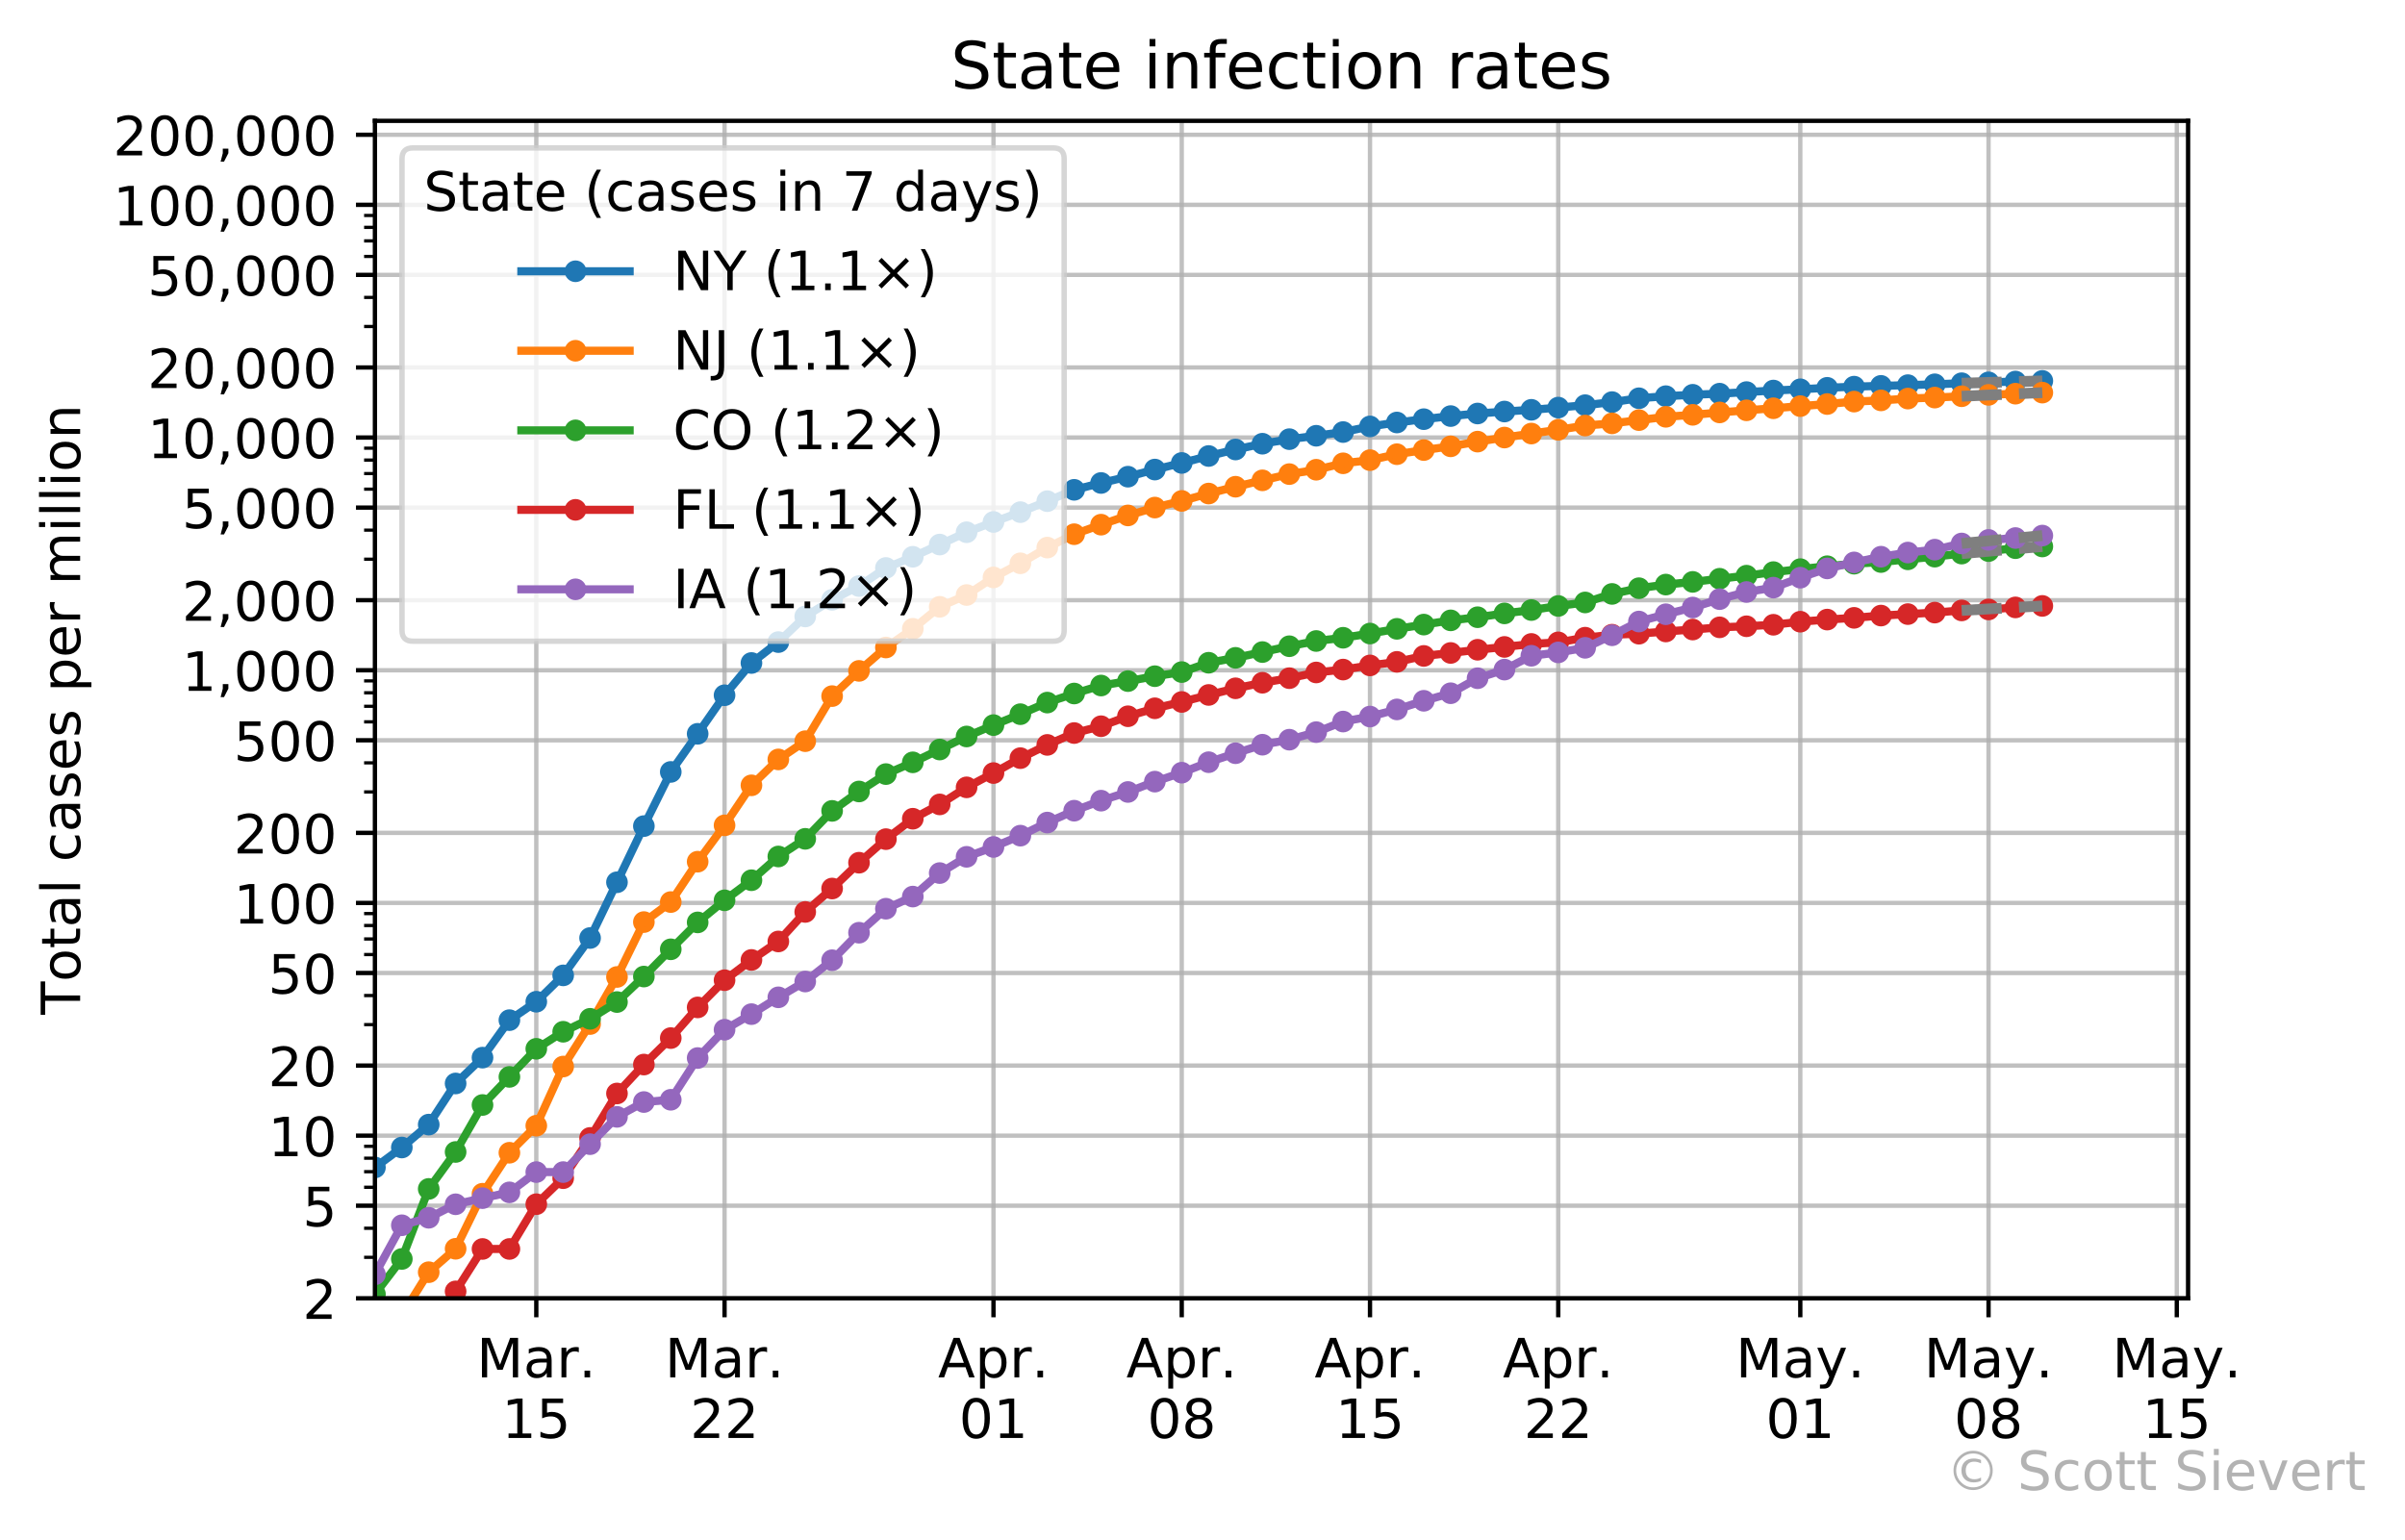 <?xml version="1.0" encoding="utf-8" standalone="no"?>
<!DOCTYPE svg PUBLIC "-//W3C//DTD SVG 1.1//EN"
  "http://www.w3.org/Graphics/SVG/1.1/DTD/svg11.dtd">
<!-- Created with matplotlib (https://matplotlib.org/) -->
<svg height="284.444pt" version="1.1" viewBox="0 0 444.084 284.444" width="444.084pt" xmlns="http://www.w3.org/2000/svg" xmlns:xlink="http://www.w3.org/1999/xlink">
 <defs>
  <style type="text/css">
*{stroke-linecap:butt;stroke-linejoin:round;}
  </style>
 </defs>
 <g id="figure_1">
  <g id="patch_1">
   <path d="M 0 284.444 
L 444.084 284.444 
L 444.084 0 
L 0 0 
z
" style="fill:#ffffff;"/>
  </g>
  <g id="axes_1">
   <g id="patch_2">
    <path d="M 69.231 239.758 
L 404.031 239.758 
L 404.031 22.318 
L 69.231 22.318 
z
" style="fill:#ffffff;"/>
   </g>
   <g id="matplotlib.axis_1">
    <g id="xtick_1">
     <g id="line2d_1">
      <path clip-path="url(#p19e3e18e3d)" d="M 99.027 239.758 
L 99.027 22.318 
" style="fill:none;stroke:#b0b0b0;stroke-linecap:square;stroke-opacity:0.8;stroke-width:0.8;"/>
     </g>
     <g id="line2d_2">
      <defs>
       <path d="M 0 0 
L 0 3.5 
" id="mcbc946c6e5" style="stroke:#000000;stroke-width:0.8;"/>
      </defs>
      <g>
       <use style="stroke:#000000;stroke-width:0.8;" x="99.027" xlink:href="#mcbc946c6e5" y="239.758"/>
      </g>
     </g>
     <g id="text_1">
      <!-- Mar. -->
      <defs>
       <path d="M 9.812 72.906 
L 24.516 72.906 
L 43.109 23.297 
L 61.812 72.906 
L 76.516 72.906 
L 76.516 0 
L 66.891 0 
L 66.891 64.016 
L 48.094 14.016 
L 38.188 14.016 
L 19.391 64.016 
L 19.391 0 
L 9.812 0 
z
" id="DejaVuSans-77"/>
       <path d="M 34.281 27.484 
Q 23.391 27.484 19.188 25 
Q 14.984 22.516 14.984 16.5 
Q 14.984 11.719 18.141 8.906 
Q 21.297 6.109 26.703 6.109 
Q 34.188 6.109 38.703 11.406 
Q 43.219 16.703 43.219 25.484 
L 43.219 27.484 
z
M 52.203 31.203 
L 52.203 0 
L 43.219 0 
L 43.219 8.297 
Q 40.141 3.328 35.547 0.953 
Q 30.953 -1.422 24.312 -1.422 
Q 15.922 -1.422 10.953 3.297 
Q 6 8.016 6 15.922 
Q 6 25.141 12.172 29.828 
Q 18.359 34.516 30.609 34.516 
L 43.219 34.516 
L 43.219 35.406 
Q 43.219 41.609 39.141 45 
Q 35.062 48.391 27.688 48.391 
Q 23 48.391 18.547 47.266 
Q 14.109 46.141 10.016 43.891 
L 10.016 52.203 
Q 14.938 54.109 19.578 55.047 
Q 24.219 56 28.609 56 
Q 40.484 56 46.344 49.844 
Q 52.203 43.703 52.203 31.203 
z
" id="DejaVuSans-97"/>
       <path d="M 41.109 46.297 
Q 39.594 47.172 37.812 47.578 
Q 36.031 48 33.891 48 
Q 26.266 48 22.188 43.047 
Q 18.109 38.094 18.109 28.812 
L 18.109 0 
L 9.078 0 
L 9.078 54.688 
L 18.109 54.688 
L 18.109 46.188 
Q 20.953 51.172 25.484 53.578 
Q 30.031 56 36.531 56 
Q 37.453 56 38.578 55.875 
Q 39.703 55.766 41.062 55.516 
z
" id="DejaVuSans-114"/>
       <path d="M 10.688 12.406 
L 21 12.406 
L 21 0 
L 10.688 0 
z
" id="DejaVuSans-46"/>
      </defs>
      <g transform="translate(88.011 254.357)scale(0.1 -0.1)">
       <use xlink:href="#DejaVuSans-77"/>
       <use x="86.279" xlink:href="#DejaVuSans-97"/>
       <use x="147.559" xlink:href="#DejaVuSans-114"/>
       <use x="188.531" xlink:href="#DejaVuSans-46"/>
      </g>
      <!-- 15 -->
      <defs>
       <path d="M 12.406 8.297 
L 28.516 8.297 
L 28.516 63.922 
L 10.984 60.406 
L 10.984 69.391 
L 28.422 72.906 
L 38.281 72.906 
L 38.281 8.297 
L 54.391 8.297 
L 54.391 0 
L 12.406 0 
z
" id="DejaVuSans-49"/>
       <path d="M 10.797 72.906 
L 49.516 72.906 
L 49.516 64.594 
L 19.828 64.594 
L 19.828 46.734 
Q 21.969 47.469 24.109 47.828 
Q 26.266 48.188 28.422 48.188 
Q 40.625 48.188 47.75 41.5 
Q 54.891 34.812 54.891 23.391 
Q 54.891 11.625 47.562 5.094 
Q 40.234 -1.422 26.906 -1.422 
Q 22.312 -1.422 17.547 -0.641 
Q 12.797 0.141 7.719 1.703 
L 7.719 11.625 
Q 12.109 9.234 16.797 8.062 
Q 21.484 6.891 26.703 6.891 
Q 35.156 6.891 40.078 11.328 
Q 45.016 15.766 45.016 23.391 
Q 45.016 31 40.078 35.438 
Q 35.156 39.891 26.703 39.891 
Q 22.75 39.891 18.812 39.016 
Q 14.891 38.141 10.797 36.281 
z
" id="DejaVuSans-53"/>
      </defs>
      <g transform="translate(92.664 265.554)scale(0.1 -0.1)">
       <use xlink:href="#DejaVuSans-49"/>
       <use x="63.623" xlink:href="#DejaVuSans-53"/>
      </g>
     </g>
    </g>
    <g id="xtick_2">
     <g id="line2d_3">
      <path clip-path="url(#p19e3e18e3d)" d="M 133.788 239.758 
L 133.788 22.318 
" style="fill:none;stroke:#b0b0b0;stroke-linecap:square;stroke-opacity:0.8;stroke-width:0.8;"/>
     </g>
     <g id="line2d_4">
      <g>
       <use style="stroke:#000000;stroke-width:0.8;" x="133.788" xlink:href="#mcbc946c6e5" y="239.758"/>
      </g>
     </g>
     <g id="text_2">
      <!-- Mar. -->
      <g transform="translate(122.772 254.357)scale(0.1 -0.1)">
       <use xlink:href="#DejaVuSans-77"/>
       <use x="86.279" xlink:href="#DejaVuSans-97"/>
       <use x="147.559" xlink:href="#DejaVuSans-114"/>
       <use x="188.531" xlink:href="#DejaVuSans-46"/>
      </g>
      <!-- 22 -->
      <defs>
       <path d="M 19.188 8.297 
L 53.609 8.297 
L 53.609 0 
L 7.328 0 
L 7.328 8.297 
Q 12.938 14.109 22.625 23.891 
Q 32.328 33.688 34.812 36.531 
Q 39.547 41.844 41.422 45.531 
Q 43.312 49.219 43.312 52.781 
Q 43.312 58.594 39.234 62.25 
Q 35.156 65.922 28.609 65.922 
Q 23.969 65.922 18.812 64.312 
Q 13.672 62.703 7.812 59.422 
L 7.812 69.391 
Q 13.766 71.781 18.938 73 
Q 24.125 74.219 28.422 74.219 
Q 39.75 74.219 46.484 68.547 
Q 53.219 62.891 53.219 53.422 
Q 53.219 48.922 51.531 44.891 
Q 49.859 40.875 45.406 35.406 
Q 44.188 33.984 37.641 27.219 
Q 31.109 20.453 19.188 8.297 
z
" id="DejaVuSans-50"/>
      </defs>
      <g transform="translate(127.425 265.554)scale(0.1 -0.1)">
       <use xlink:href="#DejaVuSans-50"/>
       <use x="63.623" xlink:href="#DejaVuSans-50"/>
      </g>
     </g>
    </g>
    <g id="xtick_3">
     <g id="line2d_5">
      <path clip-path="url(#p19e3e18e3d)" d="M 183.447 239.758 
L 183.447 22.318 
" style="fill:none;stroke:#b0b0b0;stroke-linecap:square;stroke-opacity:0.8;stroke-width:0.8;"/>
     </g>
     <g id="line2d_6">
      <g>
       <use style="stroke:#000000;stroke-width:0.8;" x="183.447" xlink:href="#mcbc946c6e5" y="239.758"/>
      </g>
     </g>
     <g id="text_3">
      <!-- Apr. -->
      <defs>
       <path d="M 34.188 63.188 
L 20.797 26.906 
L 47.609 26.906 
z
M 28.609 72.906 
L 39.797 72.906 
L 67.578 0 
L 57.328 0 
L 50.688 18.703 
L 17.828 18.703 
L 11.188 0 
L 0.781 0 
z
" id="DejaVuSans-65"/>
       <path d="M 18.109 8.203 
L 18.109 -20.797 
L 9.078 -20.797 
L 9.078 54.688 
L 18.109 54.688 
L 18.109 46.391 
Q 20.953 51.266 25.266 53.625 
Q 29.594 56 35.594 56 
Q 45.562 56 51.781 48.094 
Q 58.016 40.188 58.016 27.297 
Q 58.016 14.406 51.781 6.484 
Q 45.562 -1.422 35.594 -1.422 
Q 29.594 -1.422 25.266 0.953 
Q 20.953 3.328 18.109 8.203 
z
M 48.688 27.297 
Q 48.688 37.203 44.609 42.844 
Q 40.531 48.484 33.406 48.484 
Q 26.266 48.484 22.188 42.844 
Q 18.109 37.203 18.109 27.297 
Q 18.109 17.391 22.188 11.75 
Q 26.266 6.109 33.406 6.109 
Q 40.531 6.109 44.609 11.75 
Q 48.688 17.391 48.688 27.297 
z
" id="DejaVuSans-112"/>
      </defs>
      <g transform="translate(173.215 254.357)scale(0.1 -0.1)">
       <use xlink:href="#DejaVuSans-65"/>
       <use x="68.408" xlink:href="#DejaVuSans-112"/>
       <use x="131.885" xlink:href="#DejaVuSans-114"/>
       <use x="172.857" xlink:href="#DejaVuSans-46"/>
      </g>
      <!-- 01 -->
      <defs>
       <path d="M 31.781 66.406 
Q 24.172 66.406 20.328 58.906 
Q 16.5 51.422 16.5 36.375 
Q 16.5 21.391 20.328 13.891 
Q 24.172 6.391 31.781 6.391 
Q 39.453 6.391 43.281 13.891 
Q 47.125 21.391 47.125 36.375 
Q 47.125 51.422 43.281 58.906 
Q 39.453 66.406 31.781 66.406 
z
M 31.781 74.219 
Q 44.047 74.219 50.516 64.516 
Q 56.984 54.828 56.984 36.375 
Q 56.984 17.969 50.516 8.266 
Q 44.047 -1.422 31.781 -1.422 
Q 19.531 -1.422 13.062 8.266 
Q 6.594 17.969 6.594 36.375 
Q 6.594 54.828 13.062 64.516 
Q 19.531 74.219 31.781 74.219 
z
" id="DejaVuSans-48"/>
      </defs>
      <g transform="translate(177.084 265.554)scale(0.1 -0.1)">
       <use xlink:href="#DejaVuSans-48"/>
       <use x="63.623" xlink:href="#DejaVuSans-49"/>
      </g>
     </g>
    </g>
    <g id="xtick_4">
     <g id="line2d_7">
      <path clip-path="url(#p19e3e18e3d)" d="M 218.208 239.758 
L 218.208 22.318 
" style="fill:none;stroke:#b0b0b0;stroke-linecap:square;stroke-opacity:0.8;stroke-width:0.8;"/>
     </g>
     <g id="line2d_8">
      <g>
       <use style="stroke:#000000;stroke-width:0.8;" x="218.208" xlink:href="#mcbc946c6e5" y="239.758"/>
      </g>
     </g>
     <g id="text_4">
      <!-- Apr. -->
      <g transform="translate(207.976 254.357)scale(0.1 -0.1)">
       <use xlink:href="#DejaVuSans-65"/>
       <use x="68.408" xlink:href="#DejaVuSans-112"/>
       <use x="131.885" xlink:href="#DejaVuSans-114"/>
       <use x="172.857" xlink:href="#DejaVuSans-46"/>
      </g>
      <!-- 08 -->
      <defs>
       <path d="M 31.781 34.625 
Q 24.75 34.625 20.719 30.859 
Q 16.703 27.094 16.703 20.516 
Q 16.703 13.922 20.719 10.156 
Q 24.75 6.391 31.781 6.391 
Q 38.812 6.391 42.859 10.172 
Q 46.922 13.969 46.922 20.516 
Q 46.922 27.094 42.891 30.859 
Q 38.875 34.625 31.781 34.625 
z
M 21.922 38.812 
Q 15.578 40.375 12.031 44.719 
Q 8.5 49.078 8.5 55.328 
Q 8.5 64.062 14.719 69.141 
Q 20.953 74.219 31.781 74.219 
Q 42.672 74.219 48.875 69.141 
Q 55.078 64.062 55.078 55.328 
Q 55.078 49.078 51.531 44.719 
Q 48 40.375 41.703 38.812 
Q 48.828 37.156 52.797 32.312 
Q 56.781 27.484 56.781 20.516 
Q 56.781 9.906 50.312 4.234 
Q 43.844 -1.422 31.781 -1.422 
Q 19.734 -1.422 13.25 4.234 
Q 6.781 9.906 6.781 20.516 
Q 6.781 27.484 10.781 32.312 
Q 14.797 37.156 21.922 38.812 
z
M 18.312 54.391 
Q 18.312 48.734 21.844 45.562 
Q 25.391 42.391 31.781 42.391 
Q 38.141 42.391 41.719 45.562 
Q 45.312 48.734 45.312 54.391 
Q 45.312 60.062 41.719 63.234 
Q 38.141 66.406 31.781 66.406 
Q 25.391 66.406 21.844 63.234 
Q 18.312 60.062 18.312 54.391 
z
" id="DejaVuSans-56"/>
      </defs>
      <g transform="translate(211.846 265.554)scale(0.1 -0.1)">
       <use xlink:href="#DejaVuSans-48"/>
       <use x="63.623" xlink:href="#DejaVuSans-56"/>
      </g>
     </g>
    </g>
    <g id="xtick_5">
     <g id="line2d_9">
      <path clip-path="url(#p19e3e18e3d)" d="M 252.969 239.758 
L 252.969 22.318 
" style="fill:none;stroke:#b0b0b0;stroke-linecap:square;stroke-opacity:0.8;stroke-width:0.8;"/>
     </g>
     <g id="line2d_10">
      <g>
       <use style="stroke:#000000;stroke-width:0.8;" x="252.969" xlink:href="#mcbc946c6e5" y="239.758"/>
      </g>
     </g>
     <g id="text_5">
      <!-- Apr. -->
      <g transform="translate(242.737 254.357)scale(0.1 -0.1)">
       <use xlink:href="#DejaVuSans-65"/>
       <use x="68.408" xlink:href="#DejaVuSans-112"/>
       <use x="131.885" xlink:href="#DejaVuSans-114"/>
       <use x="172.857" xlink:href="#DejaVuSans-46"/>
      </g>
      <!-- 15 -->
      <g transform="translate(246.607 265.554)scale(0.1 -0.1)">
       <use xlink:href="#DejaVuSans-49"/>
       <use x="63.623" xlink:href="#DejaVuSans-53"/>
      </g>
     </g>
    </g>
    <g id="xtick_6">
     <g id="line2d_11">
      <path clip-path="url(#p19e3e18e3d)" d="M 287.73 239.758 
L 287.73 22.318 
" style="fill:none;stroke:#b0b0b0;stroke-linecap:square;stroke-opacity:0.8;stroke-width:0.8;"/>
     </g>
     <g id="line2d_12">
      <g>
       <use style="stroke:#000000;stroke-width:0.8;" x="287.73" xlink:href="#mcbc946c6e5" y="239.758"/>
      </g>
     </g>
     <g id="text_6">
      <!-- Apr. -->
      <g transform="translate(277.498 254.357)scale(0.1 -0.1)">
       <use xlink:href="#DejaVuSans-65"/>
       <use x="68.408" xlink:href="#DejaVuSans-112"/>
       <use x="131.885" xlink:href="#DejaVuSans-114"/>
       <use x="172.857" xlink:href="#DejaVuSans-46"/>
      </g>
      <!-- 22 -->
      <g transform="translate(281.368 265.554)scale(0.1 -0.1)">
       <use xlink:href="#DejaVuSans-50"/>
       <use x="63.623" xlink:href="#DejaVuSans-50"/>
      </g>
     </g>
    </g>
    <g id="xtick_7">
     <g id="line2d_13">
      <path clip-path="url(#p19e3e18e3d)" d="M 332.424 239.758 
L 332.424 22.318 
" style="fill:none;stroke:#b0b0b0;stroke-linecap:square;stroke-opacity:0.8;stroke-width:0.8;"/>
     </g>
     <g id="line2d_14">
      <g>
       <use style="stroke:#000000;stroke-width:0.8;" x="332.424" xlink:href="#mcbc946c6e5" y="239.758"/>
      </g>
     </g>
     <g id="text_7">
      <!-- May. -->
      <defs>
       <path d="M 32.172 -5.078 
Q 28.375 -14.844 24.75 -17.812 
Q 21.141 -20.797 15.094 -20.797 
L 7.906 -20.797 
L 7.906 -13.281 
L 13.188 -13.281 
Q 16.891 -13.281 18.938 -11.516 
Q 21 -9.766 23.484 -3.219 
L 25.094 0.875 
L 2.984 54.688 
L 12.5 54.688 
L 29.594 11.922 
L 46.688 54.688 
L 56.203 54.688 
z
" id="DejaVuSans-121"/>
      </defs>
      <g transform="translate(320.508 254.357)scale(0.1 -0.1)">
       <use xlink:href="#DejaVuSans-77"/>
       <use x="86.279" xlink:href="#DejaVuSans-97"/>
       <use x="147.559" xlink:href="#DejaVuSans-121"/>
       <use x="206.52" xlink:href="#DejaVuSans-46"/>
      </g>
      <!-- 01 -->
      <g transform="translate(326.061 265.554)scale(0.1 -0.1)">
       <use xlink:href="#DejaVuSans-48"/>
       <use x="63.623" xlink:href="#DejaVuSans-49"/>
      </g>
     </g>
    </g>
    <g id="xtick_8">
     <g id="line2d_15">
      <path clip-path="url(#p19e3e18e3d)" d="M 367.185 239.758 
L 367.185 22.318 
" style="fill:none;stroke:#b0b0b0;stroke-linecap:square;stroke-opacity:0.8;stroke-width:0.8;"/>
     </g>
     <g id="line2d_16">
      <g>
       <use style="stroke:#000000;stroke-width:0.8;" x="367.185" xlink:href="#mcbc946c6e5" y="239.758"/>
      </g>
     </g>
     <g id="text_8">
      <!-- May. -->
      <g transform="translate(355.269 254.357)scale(0.1 -0.1)">
       <use xlink:href="#DejaVuSans-77"/>
       <use x="86.279" xlink:href="#DejaVuSans-97"/>
       <use x="147.559" xlink:href="#DejaVuSans-121"/>
       <use x="206.52" xlink:href="#DejaVuSans-46"/>
      </g>
      <!-- 08 -->
      <g transform="translate(360.822 265.554)scale(0.1 -0.1)">
       <use xlink:href="#DejaVuSans-48"/>
       <use x="63.623" xlink:href="#DejaVuSans-56"/>
      </g>
     </g>
    </g>
    <g id="xtick_9">
     <g id="line2d_17">
      <path clip-path="url(#p19e3e18e3d)" d="M 401.946 239.758 
L 401.946 22.318 
" style="fill:none;stroke:#b0b0b0;stroke-linecap:square;stroke-opacity:0.8;stroke-width:0.8;"/>
     </g>
     <g id="line2d_18">
      <g>
       <use style="stroke:#000000;stroke-width:0.8;" x="401.946" xlink:href="#mcbc946c6e5" y="239.758"/>
      </g>
     </g>
     <g id="text_9">
      <!-- May. -->
      <g transform="translate(390.03 254.357)scale(0.1 -0.1)">
       <use xlink:href="#DejaVuSans-77"/>
       <use x="86.279" xlink:href="#DejaVuSans-97"/>
       <use x="147.559" xlink:href="#DejaVuSans-121"/>
       <use x="206.52" xlink:href="#DejaVuSans-46"/>
      </g>
      <!-- 15 -->
      <g transform="translate(395.584 265.554)scale(0.1 -0.1)">
       <use xlink:href="#DejaVuSans-49"/>
       <use x="63.623" xlink:href="#DejaVuSans-53"/>
      </g>
     </g>
    </g>
   </g>
   <g id="matplotlib.axis_2">
    <g id="ytick_1">
     <g id="line2d_19">
      <path clip-path="url(#p19e3e18e3d)" d="M 69.231 239.758 
L 404.031 239.758 
" style="fill:none;stroke:#b0b0b0;stroke-linecap:square;stroke-opacity:0.8;stroke-width:0.8;"/>
     </g>
     <g id="line2d_20">
      <defs>
       <path d="M 0 0 
L -3.5 0 
" id="mbddbf7542f" style="stroke:#000000;stroke-width:0.8;"/>
      </defs>
      <g>
       <use style="stroke:#000000;stroke-width:0.8;" x="69.231" xlink:href="#mbddbf7542f" y="239.758"/>
      </g>
     </g>
     <g id="text_10">
      <!-- 2 -->
      <g transform="translate(55.869 243.557)scale(0.1 -0.1)">
       <use xlink:href="#DejaVuSans-50"/>
      </g>
     </g>
    </g>
    <g id="ytick_2">
     <g id="line2d_21">
      <path clip-path="url(#p19e3e18e3d)" d="M 69.231 222.657 
L 404.031 222.657 
" style="fill:none;stroke:#b0b0b0;stroke-linecap:square;stroke-opacity:0.8;stroke-width:0.8;"/>
     </g>
     <g id="line2d_22">
      <g>
       <use style="stroke:#000000;stroke-width:0.8;" x="69.231" xlink:href="#mbddbf7542f" y="222.657"/>
      </g>
     </g>
     <g id="text_11">
      <!-- 5 -->
      <g transform="translate(55.869 226.456)scale(0.1 -0.1)">
       <use xlink:href="#DejaVuSans-53"/>
      </g>
     </g>
    </g>
    <g id="ytick_3">
     <g id="line2d_23">
      <path clip-path="url(#p19e3e18e3d)" d="M 69.231 209.721 
L 404.031 209.721 
" style="fill:none;stroke:#b0b0b0;stroke-linecap:square;stroke-opacity:0.8;stroke-width:0.8;"/>
     </g>
     <g id="line2d_24">
      <g>
       <use style="stroke:#000000;stroke-width:0.8;" x="69.231" xlink:href="#mbddbf7542f" y="209.721"/>
      </g>
     </g>
     <g id="text_12">
      <!-- 10 -->
      <g transform="translate(49.506 213.52)scale(0.1 -0.1)">
       <use xlink:href="#DejaVuSans-49"/>
       <use x="63.623" xlink:href="#DejaVuSans-48"/>
      </g>
     </g>
    </g>
    <g id="ytick_4">
     <g id="line2d_25">
      <path clip-path="url(#p19e3e18e3d)" d="M 69.231 196.784 
L 404.031 196.784 
" style="fill:none;stroke:#b0b0b0;stroke-linecap:square;stroke-opacity:0.8;stroke-width:0.8;"/>
     </g>
     <g id="line2d_26">
      <g>
       <use style="stroke:#000000;stroke-width:0.8;" x="69.231" xlink:href="#mbddbf7542f" y="196.784"/>
      </g>
     </g>
     <g id="text_13">
      <!-- 20 -->
      <g transform="translate(49.506 200.583)scale(0.1 -0.1)">
       <use xlink:href="#DejaVuSans-50"/>
       <use x="63.623" xlink:href="#DejaVuSans-48"/>
      </g>
     </g>
    </g>
    <g id="ytick_5">
     <g id="line2d_27">
      <path clip-path="url(#p19e3e18e3d)" d="M 69.231 179.683 
L 404.031 179.683 
" style="fill:none;stroke:#b0b0b0;stroke-linecap:square;stroke-opacity:0.8;stroke-width:0.8;"/>
     </g>
     <g id="line2d_28">
      <g>
       <use style="stroke:#000000;stroke-width:0.8;" x="69.231" xlink:href="#mbddbf7542f" y="179.683"/>
      </g>
     </g>
     <g id="text_14">
      <!-- 50 -->
      <g transform="translate(49.506 183.482)scale(0.1 -0.1)">
       <use xlink:href="#DejaVuSans-53"/>
       <use x="63.623" xlink:href="#DejaVuSans-48"/>
      </g>
     </g>
    </g>
    <g id="ytick_6">
     <g id="line2d_29">
      <path clip-path="url(#p19e3e18e3d)" d="M 69.231 166.747 
L 404.031 166.747 
" style="fill:none;stroke:#b0b0b0;stroke-linecap:square;stroke-opacity:0.8;stroke-width:0.8;"/>
     </g>
     <g id="line2d_30">
      <g>
       <use style="stroke:#000000;stroke-width:0.8;" x="69.231" xlink:href="#mbddbf7542f" y="166.747"/>
      </g>
     </g>
     <g id="text_15">
      <!-- 100 -->
      <g transform="translate(43.144 170.546)scale(0.1 -0.1)">
       <use xlink:href="#DejaVuSans-49"/>
       <use x="63.623" xlink:href="#DejaVuSans-48"/>
       <use x="127.246" xlink:href="#DejaVuSans-48"/>
      </g>
     </g>
    </g>
    <g id="ytick_7">
     <g id="line2d_31">
      <path clip-path="url(#p19e3e18e3d)" d="M 69.231 153.81 
L 404.031 153.81 
" style="fill:none;stroke:#b0b0b0;stroke-linecap:square;stroke-opacity:0.8;stroke-width:0.8;"/>
     </g>
     <g id="line2d_32">
      <g>
       <use style="stroke:#000000;stroke-width:0.8;" x="69.231" xlink:href="#mbddbf7542f" y="153.81"/>
      </g>
     </g>
     <g id="text_16">
      <!-- 200 -->
      <g transform="translate(43.144 157.609)scale(0.1 -0.1)">
       <use xlink:href="#DejaVuSans-50"/>
       <use x="63.623" xlink:href="#DejaVuSans-48"/>
       <use x="127.246" xlink:href="#DejaVuSans-48"/>
      </g>
     </g>
    </g>
    <g id="ytick_8">
     <g id="line2d_33">
      <path clip-path="url(#p19e3e18e3d)" d="M 69.231 136.709 
L 404.031 136.709 
" style="fill:none;stroke:#b0b0b0;stroke-linecap:square;stroke-opacity:0.8;stroke-width:0.8;"/>
     </g>
     <g id="line2d_34">
      <g>
       <use style="stroke:#000000;stroke-width:0.8;" x="69.231" xlink:href="#mbddbf7542f" y="136.709"/>
      </g>
     </g>
     <g id="text_17">
      <!-- 500 -->
      <g transform="translate(43.144 140.508)scale(0.1 -0.1)">
       <use xlink:href="#DejaVuSans-53"/>
       <use x="63.623" xlink:href="#DejaVuSans-48"/>
       <use x="127.246" xlink:href="#DejaVuSans-48"/>
      </g>
     </g>
    </g>
    <g id="ytick_9">
     <g id="line2d_35">
      <path clip-path="url(#p19e3e18e3d)" d="M 69.231 123.773 
L 404.031 123.773 
" style="fill:none;stroke:#b0b0b0;stroke-linecap:square;stroke-opacity:0.8;stroke-width:0.8;"/>
     </g>
     <g id="line2d_36">
      <g>
       <use style="stroke:#000000;stroke-width:0.8;" x="69.231" xlink:href="#mbddbf7542f" y="123.773"/>
      </g>
     </g>
     <g id="text_18">
      <!-- 1,000 -->
      <defs>
       <path d="M 11.719 12.406 
L 22.016 12.406 
L 22.016 4 
L 14.016 -11.625 
L 7.719 -11.625 
L 11.719 4 
z
" id="DejaVuSans-44"/>
      </defs>
      <g transform="translate(33.603 127.572)scale(0.1 -0.1)">
       <use xlink:href="#DejaVuSans-49"/>
       <use x="63.623" xlink:href="#DejaVuSans-44"/>
       <use x="95.41" xlink:href="#DejaVuSans-48"/>
       <use x="159.033" xlink:href="#DejaVuSans-48"/>
       <use x="222.656" xlink:href="#DejaVuSans-48"/>
      </g>
     </g>
    </g>
    <g id="ytick_10">
     <g id="line2d_37">
      <path clip-path="url(#p19e3e18e3d)" d="M 69.231 110.836 
L 404.031 110.836 
" style="fill:none;stroke:#b0b0b0;stroke-linecap:square;stroke-opacity:0.8;stroke-width:0.8;"/>
     </g>
     <g id="line2d_38">
      <g>
       <use style="stroke:#000000;stroke-width:0.8;" x="69.231" xlink:href="#mbddbf7542f" y="110.836"/>
      </g>
     </g>
     <g id="text_19">
      <!-- 2,000 -->
      <g transform="translate(33.603 114.636)scale(0.1 -0.1)">
       <use xlink:href="#DejaVuSans-50"/>
       <use x="63.623" xlink:href="#DejaVuSans-44"/>
       <use x="95.41" xlink:href="#DejaVuSans-48"/>
       <use x="159.033" xlink:href="#DejaVuSans-48"/>
       <use x="222.656" xlink:href="#DejaVuSans-48"/>
      </g>
     </g>
    </g>
    <g id="ytick_11">
     <g id="line2d_39">
      <path clip-path="url(#p19e3e18e3d)" d="M 69.231 93.735 
L 404.031 93.735 
" style="fill:none;stroke:#b0b0b0;stroke-linecap:square;stroke-opacity:0.8;stroke-width:0.8;"/>
     </g>
     <g id="line2d_40">
      <g>
       <use style="stroke:#000000;stroke-width:0.8;" x="69.231" xlink:href="#mbddbf7542f" y="93.735"/>
      </g>
     </g>
     <g id="text_20">
      <!-- 5,000 -->
      <g transform="translate(33.603 97.534)scale(0.1 -0.1)">
       <use xlink:href="#DejaVuSans-53"/>
       <use x="63.623" xlink:href="#DejaVuSans-44"/>
       <use x="95.41" xlink:href="#DejaVuSans-48"/>
       <use x="159.033" xlink:href="#DejaVuSans-48"/>
       <use x="222.656" xlink:href="#DejaVuSans-48"/>
      </g>
     </g>
    </g>
    <g id="ytick_12">
     <g id="line2d_41">
      <path clip-path="url(#p19e3e18e3d)" d="M 69.231 80.799 
L 404.031 80.799 
" style="fill:none;stroke:#b0b0b0;stroke-linecap:square;stroke-opacity:0.8;stroke-width:0.8;"/>
     </g>
     <g id="line2d_42">
      <g>
       <use style="stroke:#000000;stroke-width:0.8;" x="69.231" xlink:href="#mbddbf7542f" y="80.799"/>
      </g>
     </g>
     <g id="text_21">
      <!-- 10,000 -->
      <g transform="translate(27.241 84.598)scale(0.1 -0.1)">
       <use xlink:href="#DejaVuSans-49"/>
       <use x="63.623" xlink:href="#DejaVuSans-48"/>
       <use x="127.246" xlink:href="#DejaVuSans-44"/>
       <use x="159.033" xlink:href="#DejaVuSans-48"/>
       <use x="222.656" xlink:href="#DejaVuSans-48"/>
       <use x="286.279" xlink:href="#DejaVuSans-48"/>
      </g>
     </g>
    </g>
    <g id="ytick_13">
     <g id="line2d_43">
      <path clip-path="url(#p19e3e18e3d)" d="M 69.231 67.862 
L 404.031 67.862 
" style="fill:none;stroke:#b0b0b0;stroke-linecap:square;stroke-opacity:0.8;stroke-width:0.8;"/>
     </g>
     <g id="line2d_44">
      <g>
       <use style="stroke:#000000;stroke-width:0.8;" x="69.231" xlink:href="#mbddbf7542f" y="67.862"/>
      </g>
     </g>
     <g id="text_22">
      <!-- 20,000 -->
      <g transform="translate(27.241 71.662)scale(0.1 -0.1)">
       <use xlink:href="#DejaVuSans-50"/>
       <use x="63.623" xlink:href="#DejaVuSans-48"/>
       <use x="127.246" xlink:href="#DejaVuSans-44"/>
       <use x="159.033" xlink:href="#DejaVuSans-48"/>
       <use x="222.656" xlink:href="#DejaVuSans-48"/>
       <use x="286.279" xlink:href="#DejaVuSans-48"/>
      </g>
     </g>
    </g>
    <g id="ytick_14">
     <g id="line2d_45">
      <path clip-path="url(#p19e3e18e3d)" d="M 69.231 50.761 
L 404.031 50.761 
" style="fill:none;stroke:#b0b0b0;stroke-linecap:square;stroke-opacity:0.8;stroke-width:0.8;"/>
     </g>
     <g id="line2d_46">
      <g>
       <use style="stroke:#000000;stroke-width:0.8;" x="69.231" xlink:href="#mbddbf7542f" y="50.761"/>
      </g>
     </g>
     <g id="text_23">
      <!-- 50,000 -->
      <g transform="translate(27.241 54.561)scale(0.1 -0.1)">
       <use xlink:href="#DejaVuSans-53"/>
       <use x="63.623" xlink:href="#DejaVuSans-48"/>
       <use x="127.246" xlink:href="#DejaVuSans-44"/>
       <use x="159.033" xlink:href="#DejaVuSans-48"/>
       <use x="222.656" xlink:href="#DejaVuSans-48"/>
       <use x="286.279" xlink:href="#DejaVuSans-48"/>
      </g>
     </g>
    </g>
    <g id="ytick_15">
     <g id="line2d_47">
      <path clip-path="url(#p19e3e18e3d)" d="M 69.231 37.825 
L 404.031 37.825 
" style="fill:none;stroke:#b0b0b0;stroke-linecap:square;stroke-opacity:0.8;stroke-width:0.8;"/>
     </g>
     <g id="line2d_48">
      <g>
       <use style="stroke:#000000;stroke-width:0.8;" x="69.231" xlink:href="#mbddbf7542f" y="37.825"/>
      </g>
     </g>
     <g id="text_24">
      <!-- 100,000 -->
      <g transform="translate(20.878 41.624)scale(0.1 -0.1)">
       <use xlink:href="#DejaVuSans-49"/>
       <use x="63.623" xlink:href="#DejaVuSans-48"/>
       <use x="127.246" xlink:href="#DejaVuSans-48"/>
       <use x="190.869" xlink:href="#DejaVuSans-44"/>
       <use x="222.656" xlink:href="#DejaVuSans-48"/>
       <use x="286.279" xlink:href="#DejaVuSans-48"/>
       <use x="349.902" xlink:href="#DejaVuSans-48"/>
      </g>
     </g>
    </g>
    <g id="ytick_16">
     <g id="line2d_49">
      <path clip-path="url(#p19e3e18e3d)" d="M 69.231 24.888 
L 404.031 24.888 
" style="fill:none;stroke:#b0b0b0;stroke-linecap:square;stroke-opacity:0.8;stroke-width:0.8;"/>
     </g>
     <g id="line2d_50">
      <g>
       <use style="stroke:#000000;stroke-width:0.8;" x="69.231" xlink:href="#mbddbf7542f" y="24.888"/>
      </g>
     </g>
     <g id="text_25">
      <!-- 200,000 -->
      <g transform="translate(20.878 28.688)scale(0.1 -0.1)">
       <use xlink:href="#DejaVuSans-50"/>
       <use x="63.623" xlink:href="#DejaVuSans-48"/>
       <use x="127.246" xlink:href="#DejaVuSans-48"/>
       <use x="190.869" xlink:href="#DejaVuSans-44"/>
       <use x="222.656" xlink:href="#DejaVuSans-48"/>
       <use x="286.279" xlink:href="#DejaVuSans-48"/>
       <use x="349.902" xlink:href="#DejaVuSans-48"/>
      </g>
     </g>
    </g>
    <g id="ytick_17">
     <g id="line2d_51">
      <defs>
       <path d="M 0 0 
L -2 0 
" id="m2b9812ada8" style="stroke:#000000;stroke-width:0.6;"/>
      </defs>
      <g>
       <use style="stroke:#000000;stroke-width:0.6;" x="69.231" xlink:href="#m2b9812ada8" y="232.191"/>
      </g>
     </g>
    </g>
    <g id="ytick_18">
     <g id="line2d_52">
      <g>
       <use style="stroke:#000000;stroke-width:0.6;" x="69.231" xlink:href="#m2b9812ada8" y="226.822"/>
      </g>
     </g>
    </g>
    <g id="ytick_19">
     <g id="line2d_53">
      <g>
       <use style="stroke:#000000;stroke-width:0.6;" x="69.231" xlink:href="#m2b9812ada8" y="219.254"/>
      </g>
     </g>
    </g>
    <g id="ytick_20">
     <g id="line2d_54">
      <g>
       <use style="stroke:#000000;stroke-width:0.6;" x="69.231" xlink:href="#m2b9812ada8" y="216.377"/>
      </g>
     </g>
    </g>
    <g id="ytick_21">
     <g id="line2d_55">
      <g>
       <use style="stroke:#000000;stroke-width:0.6;" x="69.231" xlink:href="#m2b9812ada8" y="213.885"/>
      </g>
     </g>
    </g>
    <g id="ytick_22">
     <g id="line2d_56">
      <g>
       <use style="stroke:#000000;stroke-width:0.6;" x="69.231" xlink:href="#m2b9812ada8" y="211.687"/>
      </g>
     </g>
    </g>
    <g id="ytick_23">
     <g id="line2d_57">
      <g>
       <use style="stroke:#000000;stroke-width:0.6;" x="69.231" xlink:href="#m2b9812ada8" y="189.217"/>
      </g>
     </g>
    </g>
    <g id="ytick_24">
     <g id="line2d_58">
      <g>
       <use style="stroke:#000000;stroke-width:0.6;" x="69.231" xlink:href="#m2b9812ada8" y="183.848"/>
      </g>
     </g>
    </g>
    <g id="ytick_25">
     <g id="line2d_59">
      <g>
       <use style="stroke:#000000;stroke-width:0.6;" x="69.231" xlink:href="#m2b9812ada8" y="176.28"/>
      </g>
     </g>
    </g>
    <g id="ytick_26">
     <g id="line2d_60">
      <g>
       <use style="stroke:#000000;stroke-width:0.6;" x="69.231" xlink:href="#m2b9812ada8" y="173.403"/>
      </g>
     </g>
    </g>
    <g id="ytick_27">
     <g id="line2d_61">
      <g>
       <use style="stroke:#000000;stroke-width:0.6;" x="69.231" xlink:href="#m2b9812ada8" y="170.911"/>
      </g>
     </g>
    </g>
    <g id="ytick_28">
     <g id="line2d_62">
      <g>
       <use style="stroke:#000000;stroke-width:0.6;" x="69.231" xlink:href="#m2b9812ada8" y="168.713"/>
      </g>
     </g>
    </g>
    <g id="ytick_29">
     <g id="line2d_63">
      <g>
       <use style="stroke:#000000;stroke-width:0.6;" x="69.231" xlink:href="#m2b9812ada8" y="146.243"/>
      </g>
     </g>
    </g>
    <g id="ytick_30">
     <g id="line2d_64">
      <g>
       <use style="stroke:#000000;stroke-width:0.6;" x="69.231" xlink:href="#m2b9812ada8" y="140.874"/>
      </g>
     </g>
    </g>
    <g id="ytick_31">
     <g id="line2d_65">
      <g>
       <use style="stroke:#000000;stroke-width:0.6;" x="69.231" xlink:href="#m2b9812ada8" y="133.306"/>
      </g>
     </g>
    </g>
    <g id="ytick_32">
     <g id="line2d_66">
      <g>
       <use style="stroke:#000000;stroke-width:0.6;" x="69.231" xlink:href="#m2b9812ada8" y="130.43"/>
      </g>
     </g>
    </g>
    <g id="ytick_33">
     <g id="line2d_67">
      <g>
       <use style="stroke:#000000;stroke-width:0.6;" x="69.231" xlink:href="#m2b9812ada8" y="127.937"/>
      </g>
     </g>
    </g>
    <g id="ytick_34">
     <g id="line2d_68">
      <g>
       <use style="stroke:#000000;stroke-width:0.6;" x="69.231" xlink:href="#m2b9812ada8" y="125.739"/>
      </g>
     </g>
    </g>
    <g id="ytick_35">
     <g id="line2d_69">
      <g>
       <use style="stroke:#000000;stroke-width:0.6;" x="69.231" xlink:href="#m2b9812ada8" y="103.269"/>
      </g>
     </g>
    </g>
    <g id="ytick_36">
     <g id="line2d_70">
      <g>
       <use style="stroke:#000000;stroke-width:0.6;" x="69.231" xlink:href="#m2b9812ada8" y="97.9"/>
      </g>
     </g>
    </g>
    <g id="ytick_37">
     <g id="line2d_71">
      <g>
       <use style="stroke:#000000;stroke-width:0.6;" x="69.231" xlink:href="#m2b9812ada8" y="90.333"/>
      </g>
     </g>
    </g>
    <g id="ytick_38">
     <g id="line2d_72">
      <g>
       <use style="stroke:#000000;stroke-width:0.6;" x="69.231" xlink:href="#m2b9812ada8" y="87.456"/>
      </g>
     </g>
    </g>
    <g id="ytick_39">
     <g id="line2d_73">
      <g>
       <use style="stroke:#000000;stroke-width:0.6;" x="69.231" xlink:href="#m2b9812ada8" y="84.963"/>
      </g>
     </g>
    </g>
    <g id="ytick_40">
     <g id="line2d_74">
      <g>
       <use style="stroke:#000000;stroke-width:0.6;" x="69.231" xlink:href="#m2b9812ada8" y="82.765"/>
      </g>
     </g>
    </g>
    <g id="ytick_41">
     <g id="line2d_75">
      <g>
       <use style="stroke:#000000;stroke-width:0.6;" x="69.231" xlink:href="#m2b9812ada8" y="60.295"/>
      </g>
     </g>
    </g>
    <g id="ytick_42">
     <g id="line2d_76">
      <g>
       <use style="stroke:#000000;stroke-width:0.6;" x="69.231" xlink:href="#m2b9812ada8" y="54.926"/>
      </g>
     </g>
    </g>
    <g id="ytick_43">
     <g id="line2d_77">
      <g>
       <use style="stroke:#000000;stroke-width:0.6;" x="69.231" xlink:href="#m2b9812ada8" y="47.359"/>
      </g>
     </g>
    </g>
    <g id="ytick_44">
     <g id="line2d_78">
      <g>
       <use style="stroke:#000000;stroke-width:0.6;" x="69.231" xlink:href="#m2b9812ada8" y="44.482"/>
      </g>
     </g>
    </g>
    <g id="ytick_45">
     <g id="line2d_79">
      <g>
       <use style="stroke:#000000;stroke-width:0.6;" x="69.231" xlink:href="#m2b9812ada8" y="41.989"/>
      </g>
     </g>
    </g>
    <g id="ytick_46">
     <g id="line2d_80">
      <g>
       <use style="stroke:#000000;stroke-width:0.6;" x="69.231" xlink:href="#m2b9812ada8" y="39.791"/>
      </g>
     </g>
    </g>
    <g id="text_26">
     <!-- Total cases per million -->
     <defs>
      <path d="M -0.297 72.906 
L 61.375 72.906 
L 61.375 64.594 
L 35.5 64.594 
L 35.5 0 
L 25.594 0 
L 25.594 64.594 
L -0.297 64.594 
z
" id="DejaVuSans-84"/>
      <path d="M 30.609 48.391 
Q 23.391 48.391 19.188 42.75 
Q 14.984 37.109 14.984 27.297 
Q 14.984 17.484 19.156 11.844 
Q 23.344 6.203 30.609 6.203 
Q 37.797 6.203 41.984 11.859 
Q 46.188 17.531 46.188 27.297 
Q 46.188 37.016 41.984 42.703 
Q 37.797 48.391 30.609 48.391 
z
M 30.609 56 
Q 42.328 56 49.016 48.375 
Q 55.719 40.766 55.719 27.297 
Q 55.719 13.875 49.016 6.219 
Q 42.328 -1.422 30.609 -1.422 
Q 18.844 -1.422 12.172 6.219 
Q 5.516 13.875 5.516 27.297 
Q 5.516 40.766 12.172 48.375 
Q 18.844 56 30.609 56 
z
" id="DejaVuSans-111"/>
      <path d="M 18.312 70.219 
L 18.312 54.688 
L 36.812 54.688 
L 36.812 47.703 
L 18.312 47.703 
L 18.312 18.016 
Q 18.312 11.328 20.141 9.422 
Q 21.969 7.516 27.594 7.516 
L 36.812 7.516 
L 36.812 0 
L 27.594 0 
Q 17.188 0 13.234 3.875 
Q 9.281 7.766 9.281 18.016 
L 9.281 47.703 
L 2.688 47.703 
L 2.688 54.688 
L 9.281 54.688 
L 9.281 70.219 
z
" id="DejaVuSans-116"/>
      <path d="M 9.422 75.984 
L 18.406 75.984 
L 18.406 0 
L 9.422 0 
z
" id="DejaVuSans-108"/>
      <path id="DejaVuSans-32"/>
      <path d="M 48.781 52.594 
L 48.781 44.188 
Q 44.969 46.297 41.141 47.344 
Q 37.312 48.391 33.406 48.391 
Q 24.656 48.391 19.812 42.844 
Q 14.984 37.312 14.984 27.297 
Q 14.984 17.281 19.812 11.734 
Q 24.656 6.203 33.406 6.203 
Q 37.312 6.203 41.141 7.25 
Q 44.969 8.297 48.781 10.406 
L 48.781 2.094 
Q 45.016 0.344 40.984 -0.531 
Q 36.969 -1.422 32.422 -1.422 
Q 20.062 -1.422 12.781 6.344 
Q 5.516 14.109 5.516 27.297 
Q 5.516 40.672 12.859 48.328 
Q 20.219 56 33.016 56 
Q 37.156 56 41.109 55.141 
Q 45.062 54.297 48.781 52.594 
z
" id="DejaVuSans-99"/>
      <path d="M 44.281 53.078 
L 44.281 44.578 
Q 40.484 46.531 36.375 47.5 
Q 32.281 48.484 27.875 48.484 
Q 21.188 48.484 17.844 46.438 
Q 14.5 44.391 14.5 40.281 
Q 14.5 37.156 16.891 35.375 
Q 19.281 33.594 26.516 31.984 
L 29.594 31.297 
Q 39.156 29.25 43.188 25.516 
Q 47.219 21.781 47.219 15.094 
Q 47.219 7.469 41.188 3.016 
Q 35.156 -1.422 24.609 -1.422 
Q 20.219 -1.422 15.453 -0.562 
Q 10.688 0.297 5.422 2 
L 5.422 11.281 
Q 10.406 8.688 15.234 7.391 
Q 20.062 6.109 24.812 6.109 
Q 31.156 6.109 34.562 8.281 
Q 37.984 10.453 37.984 14.406 
Q 37.984 18.062 35.516 20.016 
Q 33.062 21.969 24.703 23.781 
L 21.578 24.516 
Q 13.234 26.266 9.516 29.906 
Q 5.812 33.547 5.812 39.891 
Q 5.812 47.609 11.281 51.797 
Q 16.75 56 26.812 56 
Q 31.781 56 36.172 55.266 
Q 40.578 54.547 44.281 53.078 
z
" id="DejaVuSans-115"/>
      <path d="M 56.203 29.594 
L 56.203 25.203 
L 14.891 25.203 
Q 15.484 15.922 20.484 11.062 
Q 25.484 6.203 34.422 6.203 
Q 39.594 6.203 44.453 7.469 
Q 49.312 8.734 54.109 11.281 
L 54.109 2.781 
Q 49.266 0.734 44.188 -0.344 
Q 39.109 -1.422 33.891 -1.422 
Q 20.797 -1.422 13.156 6.188 
Q 5.516 13.812 5.516 26.812 
Q 5.516 40.234 12.766 48.109 
Q 20.016 56 32.328 56 
Q 43.359 56 49.781 48.891 
Q 56.203 41.797 56.203 29.594 
z
M 47.219 32.234 
Q 47.125 39.594 43.094 43.984 
Q 39.062 48.391 32.422 48.391 
Q 24.906 48.391 20.391 44.141 
Q 15.875 39.891 15.188 32.172 
z
" id="DejaVuSans-101"/>
      <path d="M 52 44.188 
Q 55.375 50.25 60.062 53.125 
Q 64.75 56 71.094 56 
Q 79.641 56 84.281 50.016 
Q 88.922 44.047 88.922 33.016 
L 88.922 0 
L 79.891 0 
L 79.891 32.719 
Q 79.891 40.578 77.094 44.375 
Q 74.312 48.188 68.609 48.188 
Q 61.625 48.188 57.562 43.547 
Q 53.516 38.922 53.516 30.906 
L 53.516 0 
L 44.484 0 
L 44.484 32.719 
Q 44.484 40.625 41.703 44.406 
Q 38.922 48.188 33.109 48.188 
Q 26.219 48.188 22.156 43.531 
Q 18.109 38.875 18.109 30.906 
L 18.109 0 
L 9.078 0 
L 9.078 54.688 
L 18.109 54.688 
L 18.109 46.188 
Q 21.188 51.219 25.484 53.609 
Q 29.781 56 35.688 56 
Q 41.656 56 45.828 52.969 
Q 50 49.953 52 44.188 
z
" id="DejaVuSans-109"/>
      <path d="M 9.422 54.688 
L 18.406 54.688 
L 18.406 0 
L 9.422 0 
z
M 9.422 75.984 
L 18.406 75.984 
L 18.406 64.594 
L 9.422 64.594 
z
" id="DejaVuSans-105"/>
      <path d="M 54.891 33.016 
L 54.891 0 
L 45.906 0 
L 45.906 32.719 
Q 45.906 40.484 42.875 44.328 
Q 39.844 48.188 33.797 48.188 
Q 26.516 48.188 22.312 43.547 
Q 18.109 38.922 18.109 30.906 
L 18.109 0 
L 9.078 0 
L 9.078 54.688 
L 18.109 54.688 
L 18.109 46.188 
Q 21.344 51.125 25.703 53.562 
Q 30.078 56 35.797 56 
Q 45.219 56 50.047 50.172 
Q 54.891 44.344 54.891 33.016 
z
" id="DejaVuSans-110"/>
     </defs>
     <g transform="translate(14.798 187.379)rotate(-90)scale(0.1 -0.1)">
      <use xlink:href="#DejaVuSans-84"/>
      <use x="60.818" xlink:href="#DejaVuSans-111"/>
      <use x="122" xlink:href="#DejaVuSans-116"/>
      <use x="161.209" xlink:href="#DejaVuSans-97"/>
      <use x="222.488" xlink:href="#DejaVuSans-108"/>
      <use x="250.271" xlink:href="#DejaVuSans-32"/>
      <use x="282.059" xlink:href="#DejaVuSans-99"/>
      <use x="337.039" xlink:href="#DejaVuSans-97"/>
      <use x="398.318" xlink:href="#DejaVuSans-115"/>
      <use x="450.418" xlink:href="#DejaVuSans-101"/>
      <use x="511.941" xlink:href="#DejaVuSans-115"/>
      <use x="564.041" xlink:href="#DejaVuSans-32"/>
      <use x="595.828" xlink:href="#DejaVuSans-112"/>
      <use x="659.305" xlink:href="#DejaVuSans-101"/>
      <use x="720.828" xlink:href="#DejaVuSans-114"/>
      <use x="761.941" xlink:href="#DejaVuSans-32"/>
      <use x="793.729" xlink:href="#DejaVuSans-109"/>
      <use x="891.141" xlink:href="#DejaVuSans-105"/>
      <use x="918.924" xlink:href="#DejaVuSans-108"/>
      <use x="946.707" xlink:href="#DejaVuSans-108"/>
      <use x="974.49" xlink:href="#DejaVuSans-105"/>
      <use x="1002.273" xlink:href="#DejaVuSans-111"/>
      <use x="1063.455" xlink:href="#DejaVuSans-110"/>
     </g>
    </g>
   </g>
   <g id="line2d_81">
    <path clip-path="url(#p19e3e18e3d)" d="M 40.951 285.444 
L 44.402 263.335 
L 49.368 250.399 
L 54.334 237.462 
L 59.299 224.315 
L 64.265 221.053 
L 69.231 215.596 
L 74.197 211.91 
L 79.163 207.681 
L 84.129 200.085 
L 89.095 195.312 
L 94.061 188.391 
L 99.027 184.989 
L 103.992 180.123 
L 108.958 173.223 
L 113.924 162.928 
L 118.89 152.557 
L 123.856 142.55 
L 128.822 135.512 
L 133.788 128.392 
L 138.754 122.435 
L 143.72 118.574 
L 148.686 113.844 
L 153.651 110.765 
L 158.617 108.227 
L 163.583 104.886 
L 168.549 102.82 
L 173.515 100.564 
L 178.481 98.288 
L 183.447 96.392 
L 188.413 94.578 
L 193.379 92.549 
L 198.344 90.454 
L 203.31 89.191 
L 208.276 88.028 
L 213.242 86.713 
L 218.208 85.493 
L 223.174 84.21 
L 228.14 83.007 
L 233.106 81.941 
L 238.072 81.1 
L 243.037 80.472 
L 248.003 79.787 
L 252.969 78.748 
L 257.935 78.021 
L 262.901 77.408 
L 267.867 76.837 
L 272.833 76.362 
L 277.799 75.998 
L 282.765 75.68 
L 287.73 75.271 
L 292.696 74.824 
L 297.662 74.256 
L 302.628 73.548 
L 307.594 73.161 
L 312.56 72.903 
L 317.526 72.697 
L 322.492 72.406 
L 327.458 72.121 
L 332.424 71.889 
L 337.389 71.619 
L 342.355 71.403 
L 347.321 71.258 
L 352.287 71.126 
L 357.253 70.969 
L 362.219 70.771 
L 367.185 70.61 
L 372.151 70.46 
L 377.117 70.342 
" style="fill:none;stroke:#1f77b4;stroke-linecap:square;stroke-width:1.5;"/>
    <defs>
     <path d="M 0 1.5 
C 0.398 1.5 0.779 1.342 1.061 1.061 
C 1.342 0.779 1.5 0.398 1.5 0 
C 1.5 -0.398 1.342 -0.779 1.061 -1.061 
C 0.779 -1.342 0.398 -1.5 0 -1.5 
C -0.398 -1.5 -0.779 -1.342 -1.061 -1.061 
C -1.342 -0.779 -1.5 -0.398 -1.5 0 
C -1.5 0.398 -1.342 0.779 -1.061 1.061 
C -0.779 1.342 -0.398 1.5 0 1.5 
z
" id="m24ba8551a0" style="stroke:#1f77b4;"/>
    </defs>
    <g clip-path="url(#p19e3e18e3d)">
     <use style="fill:#1f77b4;stroke:#1f77b4;" x="29.504" xlink:href="#m24ba8551a0" y="308.088"/>
     <use style="fill:#1f77b4;stroke:#1f77b4;" x="34.47" xlink:href="#m24ba8551a0" y="308.088"/>
     <use style="fill:#1f77b4;stroke:#1f77b4;" x="39.436" xlink:href="#m24ba8551a0" y="295.151"/>
     <use style="fill:#1f77b4;stroke:#1f77b4;" x="44.402" xlink:href="#m24ba8551a0" y="263.335"/>
     <use style="fill:#1f77b4;stroke:#1f77b4;" x="49.368" xlink:href="#m24ba8551a0" y="250.399"/>
     <use style="fill:#1f77b4;stroke:#1f77b4;" x="54.334" xlink:href="#m24ba8551a0" y="237.462"/>
     <use style="fill:#1f77b4;stroke:#1f77b4;" x="59.299" xlink:href="#m24ba8551a0" y="224.315"/>
     <use style="fill:#1f77b4;stroke:#1f77b4;" x="64.265" xlink:href="#m24ba8551a0" y="221.053"/>
     <use style="fill:#1f77b4;stroke:#1f77b4;" x="69.231" xlink:href="#m24ba8551a0" y="215.596"/>
     <use style="fill:#1f77b4;stroke:#1f77b4;" x="74.197" xlink:href="#m24ba8551a0" y="211.91"/>
     <use style="fill:#1f77b4;stroke:#1f77b4;" x="79.163" xlink:href="#m24ba8551a0" y="207.681"/>
     <use style="fill:#1f77b4;stroke:#1f77b4;" x="84.129" xlink:href="#m24ba8551a0" y="200.085"/>
     <use style="fill:#1f77b4;stroke:#1f77b4;" x="89.095" xlink:href="#m24ba8551a0" y="195.312"/>
     <use style="fill:#1f77b4;stroke:#1f77b4;" x="94.061" xlink:href="#m24ba8551a0" y="188.391"/>
     <use style="fill:#1f77b4;stroke:#1f77b4;" x="99.027" xlink:href="#m24ba8551a0" y="184.989"/>
     <use style="fill:#1f77b4;stroke:#1f77b4;" x="103.992" xlink:href="#m24ba8551a0" y="180.123"/>
     <use style="fill:#1f77b4;stroke:#1f77b4;" x="108.958" xlink:href="#m24ba8551a0" y="173.223"/>
     <use style="fill:#1f77b4;stroke:#1f77b4;" x="113.924" xlink:href="#m24ba8551a0" y="162.928"/>
     <use style="fill:#1f77b4;stroke:#1f77b4;" x="118.89" xlink:href="#m24ba8551a0" y="152.557"/>
     <use style="fill:#1f77b4;stroke:#1f77b4;" x="123.856" xlink:href="#m24ba8551a0" y="142.55"/>
     <use style="fill:#1f77b4;stroke:#1f77b4;" x="128.822" xlink:href="#m24ba8551a0" y="135.512"/>
     <use style="fill:#1f77b4;stroke:#1f77b4;" x="133.788" xlink:href="#m24ba8551a0" y="128.392"/>
     <use style="fill:#1f77b4;stroke:#1f77b4;" x="138.754" xlink:href="#m24ba8551a0" y="122.435"/>
     <use style="fill:#1f77b4;stroke:#1f77b4;" x="143.72" xlink:href="#m24ba8551a0" y="118.574"/>
     <use style="fill:#1f77b4;stroke:#1f77b4;" x="148.686" xlink:href="#m24ba8551a0" y="113.844"/>
     <use style="fill:#1f77b4;stroke:#1f77b4;" x="153.651" xlink:href="#m24ba8551a0" y="110.765"/>
     <use style="fill:#1f77b4;stroke:#1f77b4;" x="158.617" xlink:href="#m24ba8551a0" y="108.227"/>
     <use style="fill:#1f77b4;stroke:#1f77b4;" x="163.583" xlink:href="#m24ba8551a0" y="104.886"/>
     <use style="fill:#1f77b4;stroke:#1f77b4;" x="168.549" xlink:href="#m24ba8551a0" y="102.82"/>
     <use style="fill:#1f77b4;stroke:#1f77b4;" x="173.515" xlink:href="#m24ba8551a0" y="100.564"/>
     <use style="fill:#1f77b4;stroke:#1f77b4;" x="178.481" xlink:href="#m24ba8551a0" y="98.288"/>
     <use style="fill:#1f77b4;stroke:#1f77b4;" x="183.447" xlink:href="#m24ba8551a0" y="96.392"/>
     <use style="fill:#1f77b4;stroke:#1f77b4;" x="188.413" xlink:href="#m24ba8551a0" y="94.578"/>
     <use style="fill:#1f77b4;stroke:#1f77b4;" x="193.379" xlink:href="#m24ba8551a0" y="92.549"/>
     <use style="fill:#1f77b4;stroke:#1f77b4;" x="198.344" xlink:href="#m24ba8551a0" y="90.454"/>
     <use style="fill:#1f77b4;stroke:#1f77b4;" x="203.31" xlink:href="#m24ba8551a0" y="89.191"/>
     <use style="fill:#1f77b4;stroke:#1f77b4;" x="208.276" xlink:href="#m24ba8551a0" y="88.028"/>
     <use style="fill:#1f77b4;stroke:#1f77b4;" x="213.242" xlink:href="#m24ba8551a0" y="86.713"/>
     <use style="fill:#1f77b4;stroke:#1f77b4;" x="218.208" xlink:href="#m24ba8551a0" y="85.493"/>
     <use style="fill:#1f77b4;stroke:#1f77b4;" x="223.174" xlink:href="#m24ba8551a0" y="84.21"/>
     <use style="fill:#1f77b4;stroke:#1f77b4;" x="228.14" xlink:href="#m24ba8551a0" y="83.007"/>
     <use style="fill:#1f77b4;stroke:#1f77b4;" x="233.106" xlink:href="#m24ba8551a0" y="81.941"/>
     <use style="fill:#1f77b4;stroke:#1f77b4;" x="238.072" xlink:href="#m24ba8551a0" y="81.1"/>
     <use style="fill:#1f77b4;stroke:#1f77b4;" x="243.037" xlink:href="#m24ba8551a0" y="80.472"/>
     <use style="fill:#1f77b4;stroke:#1f77b4;" x="248.003" xlink:href="#m24ba8551a0" y="79.787"/>
     <use style="fill:#1f77b4;stroke:#1f77b4;" x="252.969" xlink:href="#m24ba8551a0" y="78.748"/>
     <use style="fill:#1f77b4;stroke:#1f77b4;" x="257.935" xlink:href="#m24ba8551a0" y="78.021"/>
     <use style="fill:#1f77b4;stroke:#1f77b4;" x="262.901" xlink:href="#m24ba8551a0" y="77.408"/>
     <use style="fill:#1f77b4;stroke:#1f77b4;" x="267.867" xlink:href="#m24ba8551a0" y="76.837"/>
     <use style="fill:#1f77b4;stroke:#1f77b4;" x="272.833" xlink:href="#m24ba8551a0" y="76.362"/>
     <use style="fill:#1f77b4;stroke:#1f77b4;" x="277.799" xlink:href="#m24ba8551a0" y="75.998"/>
     <use style="fill:#1f77b4;stroke:#1f77b4;" x="282.765" xlink:href="#m24ba8551a0" y="75.68"/>
     <use style="fill:#1f77b4;stroke:#1f77b4;" x="287.73" xlink:href="#m24ba8551a0" y="75.271"/>
     <use style="fill:#1f77b4;stroke:#1f77b4;" x="292.696" xlink:href="#m24ba8551a0" y="74.824"/>
     <use style="fill:#1f77b4;stroke:#1f77b4;" x="297.662" xlink:href="#m24ba8551a0" y="74.256"/>
     <use style="fill:#1f77b4;stroke:#1f77b4;" x="302.628" xlink:href="#m24ba8551a0" y="73.548"/>
     <use style="fill:#1f77b4;stroke:#1f77b4;" x="307.594" xlink:href="#m24ba8551a0" y="73.161"/>
     <use style="fill:#1f77b4;stroke:#1f77b4;" x="312.56" xlink:href="#m24ba8551a0" y="72.903"/>
     <use style="fill:#1f77b4;stroke:#1f77b4;" x="317.526" xlink:href="#m24ba8551a0" y="72.697"/>
     <use style="fill:#1f77b4;stroke:#1f77b4;" x="322.492" xlink:href="#m24ba8551a0" y="72.406"/>
     <use style="fill:#1f77b4;stroke:#1f77b4;" x="327.458" xlink:href="#m24ba8551a0" y="72.121"/>
     <use style="fill:#1f77b4;stroke:#1f77b4;" x="332.424" xlink:href="#m24ba8551a0" y="71.889"/>
     <use style="fill:#1f77b4;stroke:#1f77b4;" x="337.389" xlink:href="#m24ba8551a0" y="71.619"/>
     <use style="fill:#1f77b4;stroke:#1f77b4;" x="342.355" xlink:href="#m24ba8551a0" y="71.403"/>
     <use style="fill:#1f77b4;stroke:#1f77b4;" x="347.321" xlink:href="#m24ba8551a0" y="71.258"/>
     <use style="fill:#1f77b4;stroke:#1f77b4;" x="352.287" xlink:href="#m24ba8551a0" y="71.126"/>
     <use style="fill:#1f77b4;stroke:#1f77b4;" x="357.253" xlink:href="#m24ba8551a0" y="70.969"/>
     <use style="fill:#1f77b4;stroke:#1f77b4;" x="362.219" xlink:href="#m24ba8551a0" y="70.771"/>
     <use style="fill:#1f77b4;stroke:#1f77b4;" x="367.185" xlink:href="#m24ba8551a0" y="70.61"/>
     <use style="fill:#1f77b4;stroke:#1f77b4;" x="372.151" xlink:href="#m24ba8551a0" y="70.46"/>
     <use style="fill:#1f77b4;stroke:#1f77b4;" x="377.117" xlink:href="#m24ba8551a0" y="70.342"/>
    </g>
   </g>
   <g id="line2d_82">
    <path clip-path="url(#p19e3e18e3d)" d="M 362.219 70.771 
L 367.185 70.628 
L 372.151 70.485 
L 377.117 70.342 
" style="fill:none;stroke:#7f7f7f;stroke-dasharray:7.4,3.2;stroke-dashoffset:0;stroke-width:2;"/>
   </g>
   <g id="line2d_83">
    <path clip-path="url(#p19e3e18e3d)" d="M 47.477 285.444 
L 49.368 280.52 
L 54.334 267.583 
L 59.299 267.583 
L 64.265 260.016 
L 69.231 248.703 
L 74.197 242.915 
L 79.163 234.937 
L 84.129 230.611 
L 89.095 220.445 
L 94.061 212.877 
L 99.027 207.885 
L 103.992 196.958 
L 108.958 189.11 
L 113.924 180.416 
L 118.89 170.281 
L 123.856 166.584 
L 128.822 159.128 
L 133.788 152.418 
L 138.754 145.027 
L 143.72 140.243 
L 148.686 136.874 
L 153.651 128.551 
L 158.617 123.893 
L 163.583 119.572 
L 168.549 116.118 
L 173.515 112.061 
L 178.481 109.882 
L 183.447 106.63 
L 188.413 104.024 
L 193.379 101.122 
L 198.344 98.653 
L 203.31 96.89 
L 208.276 95.186 
L 213.242 93.733 
L 218.208 92.505 
L 223.174 91.144 
L 228.14 89.884 
L 233.106 88.704 
L 238.072 87.553 
L 243.037 86.746 
L 248.003 85.559 
L 252.969 84.971 
L 257.935 83.877 
L 262.901 83.112 
L 267.867 82.423 
L 272.833 81.554 
L 277.799 80.802 
L 282.765 80.064 
L 287.73 79.375 
L 292.696 78.589 
L 297.662 78.181 
L 302.628 77.583 
L 307.594 76.972 
L 312.56 76.607 
L 317.526 76.165 
L 322.492 75.774 
L 327.458 75.395 
L 332.424 75 
L 337.389 74.614 
L 342.355 74.163 
L 347.321 73.94 
L 352.287 73.605 
L 357.253 73.421 
L 362.219 73.175 
L 367.185 72.923 
L 372.151 72.7 
L 377.117 72.504 
" style="fill:none;stroke:#ff7f0e;stroke-linecap:square;stroke-width:1.5;"/>
    <defs>
     <path d="M 0 1.5 
C 0.398 1.5 0.779 1.342 1.061 1.061 
C 1.342 0.779 1.5 0.398 1.5 0 
C 1.5 -0.398 1.342 -0.779 1.061 -1.061 
C 0.779 -1.342 0.398 -1.5 0 -1.5 
C -0.398 -1.5 -0.779 -1.342 -1.061 -1.061 
C -1.342 -0.779 -1.5 -0.398 -1.5 0 
C -1.5 0.398 -1.342 0.779 -1.061 1.061 
C -0.779 1.342 -0.398 1.5 0 1.5 
z
" id="m8b9260c453" style="stroke:#ff7f0e;"/>
    </defs>
    <g clip-path="url(#p19e3e18e3d)">
     <use style="fill:#ff7f0e;stroke:#ff7f0e;" x="44.402" xlink:href="#m8b9260c453" y="293.456"/>
     <use style="fill:#ff7f0e;stroke:#ff7f0e;" x="49.368" xlink:href="#m8b9260c453" y="280.52"/>
     <use style="fill:#ff7f0e;stroke:#ff7f0e;" x="54.334" xlink:href="#m8b9260c453" y="267.583"/>
     <use style="fill:#ff7f0e;stroke:#ff7f0e;" x="59.299" xlink:href="#m8b9260c453" y="267.583"/>
     <use style="fill:#ff7f0e;stroke:#ff7f0e;" x="64.265" xlink:href="#m8b9260c453" y="260.016"/>
     <use style="fill:#ff7f0e;stroke:#ff7f0e;" x="69.231" xlink:href="#m8b9260c453" y="248.703"/>
     <use style="fill:#ff7f0e;stroke:#ff7f0e;" x="74.197" xlink:href="#m8b9260c453" y="242.915"/>
     <use style="fill:#ff7f0e;stroke:#ff7f0e;" x="79.163" xlink:href="#m8b9260c453" y="234.937"/>
     <use style="fill:#ff7f0e;stroke:#ff7f0e;" x="84.129" xlink:href="#m8b9260c453" y="230.611"/>
     <use style="fill:#ff7f0e;stroke:#ff7f0e;" x="89.095" xlink:href="#m8b9260c453" y="220.445"/>
     <use style="fill:#ff7f0e;stroke:#ff7f0e;" x="94.061" xlink:href="#m8b9260c453" y="212.877"/>
     <use style="fill:#ff7f0e;stroke:#ff7f0e;" x="99.027" xlink:href="#m8b9260c453" y="207.885"/>
     <use style="fill:#ff7f0e;stroke:#ff7f0e;" x="103.992" xlink:href="#m8b9260c453" y="196.958"/>
     <use style="fill:#ff7f0e;stroke:#ff7f0e;" x="108.958" xlink:href="#m8b9260c453" y="189.11"/>
     <use style="fill:#ff7f0e;stroke:#ff7f0e;" x="113.924" xlink:href="#m8b9260c453" y="180.416"/>
     <use style="fill:#ff7f0e;stroke:#ff7f0e;" x="118.89" xlink:href="#m8b9260c453" y="170.281"/>
     <use style="fill:#ff7f0e;stroke:#ff7f0e;" x="123.856" xlink:href="#m8b9260c453" y="166.584"/>
     <use style="fill:#ff7f0e;stroke:#ff7f0e;" x="128.822" xlink:href="#m8b9260c453" y="159.128"/>
     <use style="fill:#ff7f0e;stroke:#ff7f0e;" x="133.788" xlink:href="#m8b9260c453" y="152.418"/>
     <use style="fill:#ff7f0e;stroke:#ff7f0e;" x="138.754" xlink:href="#m8b9260c453" y="145.027"/>
     <use style="fill:#ff7f0e;stroke:#ff7f0e;" x="143.72" xlink:href="#m8b9260c453" y="140.243"/>
     <use style="fill:#ff7f0e;stroke:#ff7f0e;" x="148.686" xlink:href="#m8b9260c453" y="136.874"/>
     <use style="fill:#ff7f0e;stroke:#ff7f0e;" x="153.651" xlink:href="#m8b9260c453" y="128.551"/>
     <use style="fill:#ff7f0e;stroke:#ff7f0e;" x="158.617" xlink:href="#m8b9260c453" y="123.893"/>
     <use style="fill:#ff7f0e;stroke:#ff7f0e;" x="163.583" xlink:href="#m8b9260c453" y="119.572"/>
     <use style="fill:#ff7f0e;stroke:#ff7f0e;" x="168.549" xlink:href="#m8b9260c453" y="116.118"/>
     <use style="fill:#ff7f0e;stroke:#ff7f0e;" x="173.515" xlink:href="#m8b9260c453" y="112.061"/>
     <use style="fill:#ff7f0e;stroke:#ff7f0e;" x="178.481" xlink:href="#m8b9260c453" y="109.882"/>
     <use style="fill:#ff7f0e;stroke:#ff7f0e;" x="183.447" xlink:href="#m8b9260c453" y="106.63"/>
     <use style="fill:#ff7f0e;stroke:#ff7f0e;" x="188.413" xlink:href="#m8b9260c453" y="104.024"/>
     <use style="fill:#ff7f0e;stroke:#ff7f0e;" x="193.379" xlink:href="#m8b9260c453" y="101.122"/>
     <use style="fill:#ff7f0e;stroke:#ff7f0e;" x="198.344" xlink:href="#m8b9260c453" y="98.653"/>
     <use style="fill:#ff7f0e;stroke:#ff7f0e;" x="203.31" xlink:href="#m8b9260c453" y="96.89"/>
     <use style="fill:#ff7f0e;stroke:#ff7f0e;" x="208.276" xlink:href="#m8b9260c453" y="95.186"/>
     <use style="fill:#ff7f0e;stroke:#ff7f0e;" x="213.242" xlink:href="#m8b9260c453" y="93.733"/>
     <use style="fill:#ff7f0e;stroke:#ff7f0e;" x="218.208" xlink:href="#m8b9260c453" y="92.505"/>
     <use style="fill:#ff7f0e;stroke:#ff7f0e;" x="223.174" xlink:href="#m8b9260c453" y="91.144"/>
     <use style="fill:#ff7f0e;stroke:#ff7f0e;" x="228.14" xlink:href="#m8b9260c453" y="89.884"/>
     <use style="fill:#ff7f0e;stroke:#ff7f0e;" x="233.106" xlink:href="#m8b9260c453" y="88.704"/>
     <use style="fill:#ff7f0e;stroke:#ff7f0e;" x="238.072" xlink:href="#m8b9260c453" y="87.553"/>
     <use style="fill:#ff7f0e;stroke:#ff7f0e;" x="243.037" xlink:href="#m8b9260c453" y="86.746"/>
     <use style="fill:#ff7f0e;stroke:#ff7f0e;" x="248.003" xlink:href="#m8b9260c453" y="85.559"/>
     <use style="fill:#ff7f0e;stroke:#ff7f0e;" x="252.969" xlink:href="#m8b9260c453" y="84.971"/>
     <use style="fill:#ff7f0e;stroke:#ff7f0e;" x="257.935" xlink:href="#m8b9260c453" y="83.877"/>
     <use style="fill:#ff7f0e;stroke:#ff7f0e;" x="262.901" xlink:href="#m8b9260c453" y="83.112"/>
     <use style="fill:#ff7f0e;stroke:#ff7f0e;" x="267.867" xlink:href="#m8b9260c453" y="82.423"/>
     <use style="fill:#ff7f0e;stroke:#ff7f0e;" x="272.833" xlink:href="#m8b9260c453" y="81.554"/>
     <use style="fill:#ff7f0e;stroke:#ff7f0e;" x="277.799" xlink:href="#m8b9260c453" y="80.802"/>
     <use style="fill:#ff7f0e;stroke:#ff7f0e;" x="282.765" xlink:href="#m8b9260c453" y="80.064"/>
     <use style="fill:#ff7f0e;stroke:#ff7f0e;" x="287.73" xlink:href="#m8b9260c453" y="79.375"/>
     <use style="fill:#ff7f0e;stroke:#ff7f0e;" x="292.696" xlink:href="#m8b9260c453" y="78.589"/>
     <use style="fill:#ff7f0e;stroke:#ff7f0e;" x="297.662" xlink:href="#m8b9260c453" y="78.181"/>
     <use style="fill:#ff7f0e;stroke:#ff7f0e;" x="302.628" xlink:href="#m8b9260c453" y="77.583"/>
     <use style="fill:#ff7f0e;stroke:#ff7f0e;" x="307.594" xlink:href="#m8b9260c453" y="76.972"/>
     <use style="fill:#ff7f0e;stroke:#ff7f0e;" x="312.56" xlink:href="#m8b9260c453" y="76.607"/>
     <use style="fill:#ff7f0e;stroke:#ff7f0e;" x="317.526" xlink:href="#m8b9260c453" y="76.165"/>
     <use style="fill:#ff7f0e;stroke:#ff7f0e;" x="322.492" xlink:href="#m8b9260c453" y="75.774"/>
     <use style="fill:#ff7f0e;stroke:#ff7f0e;" x="327.458" xlink:href="#m8b9260c453" y="75.395"/>
     <use style="fill:#ff7f0e;stroke:#ff7f0e;" x="332.424" xlink:href="#m8b9260c453" y="75"/>
     <use style="fill:#ff7f0e;stroke:#ff7f0e;" x="337.389" xlink:href="#m8b9260c453" y="74.614"/>
     <use style="fill:#ff7f0e;stroke:#ff7f0e;" x="342.355" xlink:href="#m8b9260c453" y="74.163"/>
     <use style="fill:#ff7f0e;stroke:#ff7f0e;" x="347.321" xlink:href="#m8b9260c453" y="73.94"/>
     <use style="fill:#ff7f0e;stroke:#ff7f0e;" x="352.287" xlink:href="#m8b9260c453" y="73.605"/>
     <use style="fill:#ff7f0e;stroke:#ff7f0e;" x="357.253" xlink:href="#m8b9260c453" y="73.421"/>
     <use style="fill:#ff7f0e;stroke:#ff7f0e;" x="362.219" xlink:href="#m8b9260c453" y="73.175"/>
     <use style="fill:#ff7f0e;stroke:#ff7f0e;" x="367.185" xlink:href="#m8b9260c453" y="72.923"/>
     <use style="fill:#ff7f0e;stroke:#ff7f0e;" x="372.151" xlink:href="#m8b9260c453" y="72.7"/>
     <use style="fill:#ff7f0e;stroke:#ff7f0e;" x="377.117" xlink:href="#m8b9260c453" y="72.504"/>
    </g>
   </g>
   <g id="line2d_84">
    <path clip-path="url(#p19e3e18e3d)" d="M 362.219 73.175 
L 367.185 72.951 
L 372.151 72.727 
L 377.117 72.504 
" style="fill:none;stroke:#7f7f7f;stroke-dasharray:7.4,3.2;stroke-dashoffset:0;stroke-width:2;"/>
   </g>
   <g id="line2d_85">
    <path clip-path="url(#p19e3e18e3d)" d="M 49.368 272.432 
L 54.334 246.559 
L 59.299 246.559 
L 64.265 246.559 
L 69.231 238.992 
L 74.197 232.492 
L 79.163 219.555 
L 84.129 212.734 
L 89.095 204.058 
L 94.061 198.869 
L 99.027 193.682 
L 103.992 190.533 
L 108.958 188.142 
L 113.924 185.048 
L 118.89 180.339 
L 123.856 175.308 
L 128.822 170.341 
L 133.788 166.263 
L 138.754 162.552 
L 143.72 158.166 
L 148.686 154.907 
L 153.651 149.746 
L 158.617 146.163 
L 163.583 142.95 
L 168.549 140.781 
L 173.515 138.414 
L 178.481 136.006 
L 183.447 133.906 
L 188.413 131.888 
L 193.379 129.744 
L 198.344 128.071 
L 203.31 126.597 
L 208.276 125.778 
L 213.242 124.873 
L 218.208 124.112 
L 223.174 122.389 
L 228.14 121.484 
L 233.106 120.417 
L 238.072 119.339 
L 243.037 118.373 
L 248.003 117.776 
L 252.969 116.996 
L 257.935 116.126 
L 262.901 115.342 
L 267.867 114.562 
L 272.833 113.984 
L 277.799 113.276 
L 282.765 112.657 
L 287.73 111.902 
L 292.696 111.255 
L 297.662 109.678 
L 302.628 108.624 
L 307.594 107.955 
L 312.56 107.457 
L 317.526 106.877 
L 322.492 106.308 
L 327.458 105.65 
L 332.424 105.101 
L 337.389 104.564 
L 342.355 104.096 
L 347.321 103.792 
L 352.287 103.291 
L 357.253 102.796 
L 362.219 102.231 
L 367.185 101.772 
L 372.151 101.233 
L 377.117 100.918 
" style="fill:none;stroke:#2ca02c;stroke-linecap:square;stroke-width:1.5;"/>
    <defs>
     <path d="M 0 1.5 
C 0.398 1.5 0.779 1.342 1.061 1.061 
C 1.342 0.779 1.5 0.398 1.5 0 
C 1.5 -0.398 1.342 -0.779 1.061 -1.061 
C 0.779 -1.342 0.398 -1.5 0 -1.5 
C -0.398 -1.5 -0.779 -1.342 -1.061 -1.061 
C -1.342 -0.779 -1.5 -0.398 -1.5 0 
C -1.5 0.398 -1.342 0.779 -1.061 1.061 
C -0.779 1.342 -0.398 1.5 0 1.5 
z
" id="m95f49b25bd" style="stroke:#2ca02c;"/>
    </defs>
    <g clip-path="url(#p19e3e18e3d)">
     <use style="fill:#2ca02c;stroke:#2ca02c;" x="49.368" xlink:href="#m95f49b25bd" y="272.432"/>
     <use style="fill:#2ca02c;stroke:#2ca02c;" x="54.334" xlink:href="#m95f49b25bd" y="246.559"/>
     <use style="fill:#2ca02c;stroke:#2ca02c;" x="59.299" xlink:href="#m95f49b25bd" y="246.559"/>
     <use style="fill:#2ca02c;stroke:#2ca02c;" x="64.265" xlink:href="#m95f49b25bd" y="246.559"/>
     <use style="fill:#2ca02c;stroke:#2ca02c;" x="69.231" xlink:href="#m95f49b25bd" y="238.992"/>
     <use style="fill:#2ca02c;stroke:#2ca02c;" x="74.197" xlink:href="#m95f49b25bd" y="232.492"/>
     <use style="fill:#2ca02c;stroke:#2ca02c;" x="79.163" xlink:href="#m95f49b25bd" y="219.555"/>
     <use style="fill:#2ca02c;stroke:#2ca02c;" x="84.129" xlink:href="#m95f49b25bd" y="212.734"/>
     <use style="fill:#2ca02c;stroke:#2ca02c;" x="89.095" xlink:href="#m95f49b25bd" y="204.058"/>
     <use style="fill:#2ca02c;stroke:#2ca02c;" x="94.061" xlink:href="#m95f49b25bd" y="198.869"/>
     <use style="fill:#2ca02c;stroke:#2ca02c;" x="99.027" xlink:href="#m95f49b25bd" y="193.682"/>
     <use style="fill:#2ca02c;stroke:#2ca02c;" x="103.992" xlink:href="#m95f49b25bd" y="190.533"/>
     <use style="fill:#2ca02c;stroke:#2ca02c;" x="108.958" xlink:href="#m95f49b25bd" y="188.142"/>
     <use style="fill:#2ca02c;stroke:#2ca02c;" x="113.924" xlink:href="#m95f49b25bd" y="185.048"/>
     <use style="fill:#2ca02c;stroke:#2ca02c;" x="118.89" xlink:href="#m95f49b25bd" y="180.339"/>
     <use style="fill:#2ca02c;stroke:#2ca02c;" x="123.856" xlink:href="#m95f49b25bd" y="175.308"/>
     <use style="fill:#2ca02c;stroke:#2ca02c;" x="128.822" xlink:href="#m95f49b25bd" y="170.341"/>
     <use style="fill:#2ca02c;stroke:#2ca02c;" x="133.788" xlink:href="#m95f49b25bd" y="166.263"/>
     <use style="fill:#2ca02c;stroke:#2ca02c;" x="138.754" xlink:href="#m95f49b25bd" y="162.552"/>
     <use style="fill:#2ca02c;stroke:#2ca02c;" x="143.72" xlink:href="#m95f49b25bd" y="158.166"/>
     <use style="fill:#2ca02c;stroke:#2ca02c;" x="148.686" xlink:href="#m95f49b25bd" y="154.907"/>
     <use style="fill:#2ca02c;stroke:#2ca02c;" x="153.651" xlink:href="#m95f49b25bd" y="149.746"/>
     <use style="fill:#2ca02c;stroke:#2ca02c;" x="158.617" xlink:href="#m95f49b25bd" y="146.163"/>
     <use style="fill:#2ca02c;stroke:#2ca02c;" x="163.583" xlink:href="#m95f49b25bd" y="142.95"/>
     <use style="fill:#2ca02c;stroke:#2ca02c;" x="168.549" xlink:href="#m95f49b25bd" y="140.781"/>
     <use style="fill:#2ca02c;stroke:#2ca02c;" x="173.515" xlink:href="#m95f49b25bd" y="138.414"/>
     <use style="fill:#2ca02c;stroke:#2ca02c;" x="178.481" xlink:href="#m95f49b25bd" y="136.006"/>
     <use style="fill:#2ca02c;stroke:#2ca02c;" x="183.447" xlink:href="#m95f49b25bd" y="133.906"/>
     <use style="fill:#2ca02c;stroke:#2ca02c;" x="188.413" xlink:href="#m95f49b25bd" y="131.888"/>
     <use style="fill:#2ca02c;stroke:#2ca02c;" x="193.379" xlink:href="#m95f49b25bd" y="129.744"/>
     <use style="fill:#2ca02c;stroke:#2ca02c;" x="198.344" xlink:href="#m95f49b25bd" y="128.071"/>
     <use style="fill:#2ca02c;stroke:#2ca02c;" x="203.31" xlink:href="#m95f49b25bd" y="126.597"/>
     <use style="fill:#2ca02c;stroke:#2ca02c;" x="208.276" xlink:href="#m95f49b25bd" y="125.778"/>
     <use style="fill:#2ca02c;stroke:#2ca02c;" x="213.242" xlink:href="#m95f49b25bd" y="124.873"/>
     <use style="fill:#2ca02c;stroke:#2ca02c;" x="218.208" xlink:href="#m95f49b25bd" y="124.112"/>
     <use style="fill:#2ca02c;stroke:#2ca02c;" x="223.174" xlink:href="#m95f49b25bd" y="122.389"/>
     <use style="fill:#2ca02c;stroke:#2ca02c;" x="228.14" xlink:href="#m95f49b25bd" y="121.484"/>
     <use style="fill:#2ca02c;stroke:#2ca02c;" x="233.106" xlink:href="#m95f49b25bd" y="120.417"/>
     <use style="fill:#2ca02c;stroke:#2ca02c;" x="238.072" xlink:href="#m95f49b25bd" y="119.339"/>
     <use style="fill:#2ca02c;stroke:#2ca02c;" x="243.037" xlink:href="#m95f49b25bd" y="118.373"/>
     <use style="fill:#2ca02c;stroke:#2ca02c;" x="248.003" xlink:href="#m95f49b25bd" y="117.776"/>
     <use style="fill:#2ca02c;stroke:#2ca02c;" x="252.969" xlink:href="#m95f49b25bd" y="116.996"/>
     <use style="fill:#2ca02c;stroke:#2ca02c;" x="257.935" xlink:href="#m95f49b25bd" y="116.126"/>
     <use style="fill:#2ca02c;stroke:#2ca02c;" x="262.901" xlink:href="#m95f49b25bd" y="115.342"/>
     <use style="fill:#2ca02c;stroke:#2ca02c;" x="267.867" xlink:href="#m95f49b25bd" y="114.562"/>
     <use style="fill:#2ca02c;stroke:#2ca02c;" x="272.833" xlink:href="#m95f49b25bd" y="113.984"/>
     <use style="fill:#2ca02c;stroke:#2ca02c;" x="277.799" xlink:href="#m95f49b25bd" y="113.276"/>
     <use style="fill:#2ca02c;stroke:#2ca02c;" x="282.765" xlink:href="#m95f49b25bd" y="112.657"/>
     <use style="fill:#2ca02c;stroke:#2ca02c;" x="287.73" xlink:href="#m95f49b25bd" y="111.902"/>
     <use style="fill:#2ca02c;stroke:#2ca02c;" x="292.696" xlink:href="#m95f49b25bd" y="111.255"/>
     <use style="fill:#2ca02c;stroke:#2ca02c;" x="297.662" xlink:href="#m95f49b25bd" y="109.678"/>
     <use style="fill:#2ca02c;stroke:#2ca02c;" x="302.628" xlink:href="#m95f49b25bd" y="108.624"/>
     <use style="fill:#2ca02c;stroke:#2ca02c;" x="307.594" xlink:href="#m95f49b25bd" y="107.955"/>
     <use style="fill:#2ca02c;stroke:#2ca02c;" x="312.56" xlink:href="#m95f49b25bd" y="107.457"/>
     <use style="fill:#2ca02c;stroke:#2ca02c;" x="317.526" xlink:href="#m95f49b25bd" y="106.877"/>
     <use style="fill:#2ca02c;stroke:#2ca02c;" x="322.492" xlink:href="#m95f49b25bd" y="106.308"/>
     <use style="fill:#2ca02c;stroke:#2ca02c;" x="327.458" xlink:href="#m95f49b25bd" y="105.65"/>
     <use style="fill:#2ca02c;stroke:#2ca02c;" x="332.424" xlink:href="#m95f49b25bd" y="105.101"/>
     <use style="fill:#2ca02c;stroke:#2ca02c;" x="337.389" xlink:href="#m95f49b25bd" y="104.564"/>
     <use style="fill:#2ca02c;stroke:#2ca02c;" x="342.355" xlink:href="#m95f49b25bd" y="104.096"/>
     <use style="fill:#2ca02c;stroke:#2ca02c;" x="347.321" xlink:href="#m95f49b25bd" y="103.792"/>
     <use style="fill:#2ca02c;stroke:#2ca02c;" x="352.287" xlink:href="#m95f49b25bd" y="103.291"/>
     <use style="fill:#2ca02c;stroke:#2ca02c;" x="357.253" xlink:href="#m95f49b25bd" y="102.796"/>
     <use style="fill:#2ca02c;stroke:#2ca02c;" x="362.219" xlink:href="#m95f49b25bd" y="102.231"/>
     <use style="fill:#2ca02c;stroke:#2ca02c;" x="367.185" xlink:href="#m95f49b25bd" y="101.772"/>
     <use style="fill:#2ca02c;stroke:#2ca02c;" x="372.151" xlink:href="#m95f49b25bd" y="101.233"/>
     <use style="fill:#2ca02c;stroke:#2ca02c;" x="377.117" xlink:href="#m95f49b25bd" y="100.918"/>
    </g>
   </g>
   <g id="line2d_86">
    <path clip-path="url(#p19e3e18e3d)" d="M 362.219 102.231 
L 367.185 101.794 
L 372.151 101.356 
L 377.117 100.918 
" style="fill:none;stroke:#7f7f7f;stroke-dasharray:7.4,3.2;stroke-dashoffset:0;stroke-width:2;"/>
   </g>
   <g id="line2d_87">
    <path clip-path="url(#p19e3e18e3d)" d="M 48.09 285.444 
L 49.368 284.062 
L 54.334 273.618 
L 59.299 263.559 
L 64.265 262.065 
L 69.231 260.682 
L 74.197 251.417 
L 79.163 249.128 
L 84.129 238.48 
L 89.095 230.644 
L 94.061 230.644 
L 99.027 222.379 
L 103.992 217.575 
L 108.958 210.14 
L 113.924 201.933 
L 118.89 196.592 
L 123.856 191.702 
L 128.822 186.037 
L 133.788 181.014 
L 138.754 177.272 
L 143.72 173.861 
L 148.686 168.407 
L 153.651 164.085 
L 158.617 159.317 
L 163.583 154.964 
L 168.549 151.194 
L 173.515 148.55 
L 178.481 145.4 
L 183.447 142.761 
L 188.413 140.006 
L 193.379 137.561 
L 198.344 135.371 
L 203.31 134.112 
L 208.276 132.272 
L 213.242 130.8 
L 218.208 129.633 
L 223.174 128.336 
L 228.14 127.111 
L 233.106 126.082 
L 238.072 125.239 
L 243.037 124.183 
L 248.003 123.65 
L 252.969 122.883 
L 257.935 122.227 
L 262.901 121.13 
L 267.867 120.581 
L 272.833 119.988 
L 277.799 119.468 
L 282.765 118.916 
L 287.73 118.624 
L 292.696 117.761 
L 297.662 117.212 
L 302.628 117.026 
L 307.594 116.613 
L 312.56 116.256 
L 317.526 115.849 
L 322.492 115.653 
L 327.458 115.375 
L 332.424 114.809 
L 337.389 114.418 
L 342.355 114.097 
L 347.321 113.678 
L 352.287 113.406 
L 357.253 113.127 
L 362.219 112.726 
L 367.185 112.548 
L 372.151 112.17 
L 377.117 111.894 
" style="fill:none;stroke:#d62728;stroke-linecap:square;stroke-width:1.5;"/>
    <defs>
     <path d="M 0 1.5 
C 0.398 1.5 0.779 1.342 1.061 1.061 
C 1.342 0.779 1.5 0.398 1.5 0 
C 1.5 -0.398 1.342 -0.779 1.061 -1.061 
C 0.779 -1.342 0.398 -1.5 0 -1.5 
C -0.398 -1.5 -0.779 -1.342 -1.061 -1.061 
C -1.342 -0.779 -1.5 -0.398 -1.5 0 
C -1.5 0.398 -1.342 0.779 -1.061 1.061 
C -0.779 1.342 -0.398 1.5 0 1.5 
z
" id="m405d516850" style="stroke:#d62728;"/>
    </defs>
    <g clip-path="url(#p19e3e18e3d)">
     <use style="fill:#d62728;stroke:#d62728;" x="29.504" xlink:href="#m405d516850" y="296.999"/>
     <use style="fill:#d62728;stroke:#d62728;" x="34.47" xlink:href="#m405d516850" y="296.999"/>
     <use style="fill:#d62728;stroke:#d62728;" x="39.436" xlink:href="#m405d516850" y="289.432"/>
     <use style="fill:#d62728;stroke:#d62728;" x="44.402" xlink:href="#m405d516850" y="289.432"/>
     <use style="fill:#d62728;stroke:#d62728;" x="49.368" xlink:href="#m405d516850" y="284.062"/>
     <use style="fill:#d62728;stroke:#d62728;" x="54.334" xlink:href="#m405d516850" y="273.618"/>
     <use style="fill:#d62728;stroke:#d62728;" x="59.299" xlink:href="#m405d516850" y="263.559"/>
     <use style="fill:#d62728;stroke:#d62728;" x="64.265" xlink:href="#m405d516850" y="262.065"/>
     <use style="fill:#d62728;stroke:#d62728;" x="69.231" xlink:href="#m405d516850" y="260.682"/>
     <use style="fill:#d62728;stroke:#d62728;" x="74.197" xlink:href="#m405d516850" y="251.417"/>
     <use style="fill:#d62728;stroke:#d62728;" x="79.163" xlink:href="#m405d516850" y="249.128"/>
     <use style="fill:#d62728;stroke:#d62728;" x="84.129" xlink:href="#m405d516850" y="238.48"/>
     <use style="fill:#d62728;stroke:#d62728;" x="89.095" xlink:href="#m405d516850" y="230.644"/>
     <use style="fill:#d62728;stroke:#d62728;" x="94.061" xlink:href="#m405d516850" y="230.644"/>
     <use style="fill:#d62728;stroke:#d62728;" x="99.027" xlink:href="#m405d516850" y="222.379"/>
     <use style="fill:#d62728;stroke:#d62728;" x="103.992" xlink:href="#m405d516850" y="217.575"/>
     <use style="fill:#d62728;stroke:#d62728;" x="108.958" xlink:href="#m405d516850" y="210.14"/>
     <use style="fill:#d62728;stroke:#d62728;" x="113.924" xlink:href="#m405d516850" y="201.933"/>
     <use style="fill:#d62728;stroke:#d62728;" x="118.89" xlink:href="#m405d516850" y="196.592"/>
     <use style="fill:#d62728;stroke:#d62728;" x="123.856" xlink:href="#m405d516850" y="191.702"/>
     <use style="fill:#d62728;stroke:#d62728;" x="128.822" xlink:href="#m405d516850" y="186.037"/>
     <use style="fill:#d62728;stroke:#d62728;" x="133.788" xlink:href="#m405d516850" y="181.014"/>
     <use style="fill:#d62728;stroke:#d62728;" x="138.754" xlink:href="#m405d516850" y="177.272"/>
     <use style="fill:#d62728;stroke:#d62728;" x="143.72" xlink:href="#m405d516850" y="173.861"/>
     <use style="fill:#d62728;stroke:#d62728;" x="148.686" xlink:href="#m405d516850" y="168.407"/>
     <use style="fill:#d62728;stroke:#d62728;" x="153.651" xlink:href="#m405d516850" y="164.085"/>
     <use style="fill:#d62728;stroke:#d62728;" x="158.617" xlink:href="#m405d516850" y="159.317"/>
     <use style="fill:#d62728;stroke:#d62728;" x="163.583" xlink:href="#m405d516850" y="154.964"/>
     <use style="fill:#d62728;stroke:#d62728;" x="168.549" xlink:href="#m405d516850" y="151.194"/>
     <use style="fill:#d62728;stroke:#d62728;" x="173.515" xlink:href="#m405d516850" y="148.55"/>
     <use style="fill:#d62728;stroke:#d62728;" x="178.481" xlink:href="#m405d516850" y="145.4"/>
     <use style="fill:#d62728;stroke:#d62728;" x="183.447" xlink:href="#m405d516850" y="142.761"/>
     <use style="fill:#d62728;stroke:#d62728;" x="188.413" xlink:href="#m405d516850" y="140.006"/>
     <use style="fill:#d62728;stroke:#d62728;" x="193.379" xlink:href="#m405d516850" y="137.561"/>
     <use style="fill:#d62728;stroke:#d62728;" x="198.344" xlink:href="#m405d516850" y="135.371"/>
     <use style="fill:#d62728;stroke:#d62728;" x="203.31" xlink:href="#m405d516850" y="134.112"/>
     <use style="fill:#d62728;stroke:#d62728;" x="208.276" xlink:href="#m405d516850" y="132.272"/>
     <use style="fill:#d62728;stroke:#d62728;" x="213.242" xlink:href="#m405d516850" y="130.8"/>
     <use style="fill:#d62728;stroke:#d62728;" x="218.208" xlink:href="#m405d516850" y="129.633"/>
     <use style="fill:#d62728;stroke:#d62728;" x="223.174" xlink:href="#m405d516850" y="128.336"/>
     <use style="fill:#d62728;stroke:#d62728;" x="228.14" xlink:href="#m405d516850" y="127.111"/>
     <use style="fill:#d62728;stroke:#d62728;" x="233.106" xlink:href="#m405d516850" y="126.082"/>
     <use style="fill:#d62728;stroke:#d62728;" x="238.072" xlink:href="#m405d516850" y="125.239"/>
     <use style="fill:#d62728;stroke:#d62728;" x="243.037" xlink:href="#m405d516850" y="124.183"/>
     <use style="fill:#d62728;stroke:#d62728;" x="248.003" xlink:href="#m405d516850" y="123.65"/>
     <use style="fill:#d62728;stroke:#d62728;" x="252.969" xlink:href="#m405d516850" y="122.883"/>
     <use style="fill:#d62728;stroke:#d62728;" x="257.935" xlink:href="#m405d516850" y="122.227"/>
     <use style="fill:#d62728;stroke:#d62728;" x="262.901" xlink:href="#m405d516850" y="121.13"/>
     <use style="fill:#d62728;stroke:#d62728;" x="267.867" xlink:href="#m405d516850" y="120.581"/>
     <use style="fill:#d62728;stroke:#d62728;" x="272.833" xlink:href="#m405d516850" y="119.988"/>
     <use style="fill:#d62728;stroke:#d62728;" x="277.799" xlink:href="#m405d516850" y="119.468"/>
     <use style="fill:#d62728;stroke:#d62728;" x="282.765" xlink:href="#m405d516850" y="118.916"/>
     <use style="fill:#d62728;stroke:#d62728;" x="287.73" xlink:href="#m405d516850" y="118.624"/>
     <use style="fill:#d62728;stroke:#d62728;" x="292.696" xlink:href="#m405d516850" y="117.761"/>
     <use style="fill:#d62728;stroke:#d62728;" x="297.662" xlink:href="#m405d516850" y="117.212"/>
     <use style="fill:#d62728;stroke:#d62728;" x="302.628" xlink:href="#m405d516850" y="117.026"/>
     <use style="fill:#d62728;stroke:#d62728;" x="307.594" xlink:href="#m405d516850" y="116.613"/>
     <use style="fill:#d62728;stroke:#d62728;" x="312.56" xlink:href="#m405d516850" y="116.256"/>
     <use style="fill:#d62728;stroke:#d62728;" x="317.526" xlink:href="#m405d516850" y="115.849"/>
     <use style="fill:#d62728;stroke:#d62728;" x="322.492" xlink:href="#m405d516850" y="115.653"/>
     <use style="fill:#d62728;stroke:#d62728;" x="327.458" xlink:href="#m405d516850" y="115.375"/>
     <use style="fill:#d62728;stroke:#d62728;" x="332.424" xlink:href="#m405d516850" y="114.809"/>
     <use style="fill:#d62728;stroke:#d62728;" x="337.389" xlink:href="#m405d516850" y="114.418"/>
     <use style="fill:#d62728;stroke:#d62728;" x="342.355" xlink:href="#m405d516850" y="114.097"/>
     <use style="fill:#d62728;stroke:#d62728;" x="347.321" xlink:href="#m405d516850" y="113.678"/>
     <use style="fill:#d62728;stroke:#d62728;" x="352.287" xlink:href="#m405d516850" y="113.406"/>
     <use style="fill:#d62728;stroke:#d62728;" x="357.253" xlink:href="#m405d516850" y="113.127"/>
     <use style="fill:#d62728;stroke:#d62728;" x="362.219" xlink:href="#m405d516850" y="112.726"/>
     <use style="fill:#d62728;stroke:#d62728;" x="367.185" xlink:href="#m405d516850" y="112.548"/>
     <use style="fill:#d62728;stroke:#d62728;" x="372.151" xlink:href="#m405d516850" y="112.17"/>
     <use style="fill:#d62728;stroke:#d62728;" x="377.117" xlink:href="#m405d516850" y="111.894"/>
    </g>
   </g>
   <g id="line2d_88">
    <path clip-path="url(#p19e3e18e3d)" d="M 362.219 112.726 
L 367.185 112.449 
L 372.151 112.171 
L 377.117 111.894 
" style="fill:none;stroke:#7f7f7f;stroke-dasharray:7.4,3.2;stroke-dashoffset:0;stroke-width:2;"/>
   </g>
   <g id="line2d_89">
    <path clip-path="url(#p19e3e18e3d)" d="M 64.265 253.635 
L 69.231 235.33 
L 74.197 226.268 
L 79.163 224.885 
L 84.129 222.393 
L 89.095 221.262 
L 94.061 220.195 
L 99.027 216.45 
L 103.992 216.45 
L 108.958 211.294 
L 113.924 206.249 
L 118.89 203.513 
L 123.856 203.094 
L 128.822 195.389 
L 133.788 190.157 
L 138.754 187.28 
L 143.72 184.176 
L 148.686 181.256 
L 153.651 177.325 
L 158.617 172.245 
L 163.583 167.812 
L 168.549 165.572 
L 173.515 161.231 
L 178.481 158.228 
L 183.447 156.409 
L 188.413 154.32 
L 193.379 151.901 
L 198.344 149.711 
L 203.31 147.859 
L 208.276 146.253 
L 213.242 144.342 
L 218.208 142.69 
L 223.174 140.756 
L 228.14 139.098 
L 233.106 137.526 
L 238.072 136.598 
L 243.037 135.204 
L 248.003 133.248 
L 252.969 132.327 
L 257.935 131.009 
L 262.901 129.414 
L 267.867 128.019 
L 272.833 125.25 
L 277.799 123.655 
L 282.765 121.099 
L 287.73 120.479 
L 292.696 119.631 
L 297.662 117.317 
L 302.628 114.777 
L 307.594 113.435 
L 312.56 112.192 
L 317.526 110.643 
L 322.492 109.323 
L 327.458 108.517 
L 332.424 106.683 
L 337.389 104.969 
L 342.355 103.862 
L 347.321 102.806 
L 352.287 102.037 
L 357.253 101.504 
L 362.219 100.365 
L 367.185 99.705 
L 372.151 99.359 
L 377.117 98.904 
" style="fill:none;stroke:#9467bd;stroke-linecap:square;stroke-width:1.5;"/>
    <defs>
     <path d="M 0 1.5 
C 0.398 1.5 0.779 1.342 1.061 1.061 
C 1.342 0.779 1.5 0.398 1.5 0 
C 1.5 -0.398 1.342 -0.779 1.061 -1.061 
C 0.779 -1.342 0.398 -1.5 0 -1.5 
C -0.398 -1.5 -0.779 -1.342 -1.061 -1.061 
C -1.342 -0.779 -1.5 -0.398 -1.5 0 
C -1.5 0.398 -1.342 0.779 -1.061 1.061 
C -0.779 1.342 -0.398 1.5 0 1.5 
z
" id="m174c46099b" style="stroke:#9467bd;"/>
    </defs>
    <g clip-path="url(#p19e3e18e3d)">
     <use style="fill:#9467bd;stroke:#9467bd;" x="64.265" xlink:href="#m174c46099b" y="253.635"/>
     <use style="fill:#9467bd;stroke:#9467bd;" x="69.231" xlink:href="#m174c46099b" y="235.33"/>
     <use style="fill:#9467bd;stroke:#9467bd;" x="74.197" xlink:href="#m174c46099b" y="226.268"/>
     <use style="fill:#9467bd;stroke:#9467bd;" x="79.163" xlink:href="#m174c46099b" y="224.885"/>
     <use style="fill:#9467bd;stroke:#9467bd;" x="84.129" xlink:href="#m174c46099b" y="222.393"/>
     <use style="fill:#9467bd;stroke:#9467bd;" x="89.095" xlink:href="#m174c46099b" y="221.262"/>
     <use style="fill:#9467bd;stroke:#9467bd;" x="94.061" xlink:href="#m174c46099b" y="220.195"/>
     <use style="fill:#9467bd;stroke:#9467bd;" x="99.027" xlink:href="#m174c46099b" y="216.45"/>
     <use style="fill:#9467bd;stroke:#9467bd;" x="103.992" xlink:href="#m174c46099b" y="216.45"/>
     <use style="fill:#9467bd;stroke:#9467bd;" x="108.958" xlink:href="#m174c46099b" y="211.294"/>
     <use style="fill:#9467bd;stroke:#9467bd;" x="113.924" xlink:href="#m174c46099b" y="206.249"/>
     <use style="fill:#9467bd;stroke:#9467bd;" x="118.89" xlink:href="#m174c46099b" y="203.513"/>
     <use style="fill:#9467bd;stroke:#9467bd;" x="123.856" xlink:href="#m174c46099b" y="203.094"/>
     <use style="fill:#9467bd;stroke:#9467bd;" x="128.822" xlink:href="#m174c46099b" y="195.389"/>
     <use style="fill:#9467bd;stroke:#9467bd;" x="133.788" xlink:href="#m174c46099b" y="190.157"/>
     <use style="fill:#9467bd;stroke:#9467bd;" x="138.754" xlink:href="#m174c46099b" y="187.28"/>
     <use style="fill:#9467bd;stroke:#9467bd;" x="143.72" xlink:href="#m174c46099b" y="184.176"/>
     <use style="fill:#9467bd;stroke:#9467bd;" x="148.686" xlink:href="#m174c46099b" y="181.256"/>
     <use style="fill:#9467bd;stroke:#9467bd;" x="153.651" xlink:href="#m174c46099b" y="177.325"/>
     <use style="fill:#9467bd;stroke:#9467bd;" x="158.617" xlink:href="#m174c46099b" y="172.245"/>
     <use style="fill:#9467bd;stroke:#9467bd;" x="163.583" xlink:href="#m174c46099b" y="167.812"/>
     <use style="fill:#9467bd;stroke:#9467bd;" x="168.549" xlink:href="#m174c46099b" y="165.572"/>
     <use style="fill:#9467bd;stroke:#9467bd;" x="173.515" xlink:href="#m174c46099b" y="161.231"/>
     <use style="fill:#9467bd;stroke:#9467bd;" x="178.481" xlink:href="#m174c46099b" y="158.228"/>
     <use style="fill:#9467bd;stroke:#9467bd;" x="183.447" xlink:href="#m174c46099b" y="156.409"/>
     <use style="fill:#9467bd;stroke:#9467bd;" x="188.413" xlink:href="#m174c46099b" y="154.32"/>
     <use style="fill:#9467bd;stroke:#9467bd;" x="193.379" xlink:href="#m174c46099b" y="151.901"/>
     <use style="fill:#9467bd;stroke:#9467bd;" x="198.344" xlink:href="#m174c46099b" y="149.711"/>
     <use style="fill:#9467bd;stroke:#9467bd;" x="203.31" xlink:href="#m174c46099b" y="147.859"/>
     <use style="fill:#9467bd;stroke:#9467bd;" x="208.276" xlink:href="#m174c46099b" y="146.253"/>
     <use style="fill:#9467bd;stroke:#9467bd;" x="213.242" xlink:href="#m174c46099b" y="144.342"/>
     <use style="fill:#9467bd;stroke:#9467bd;" x="218.208" xlink:href="#m174c46099b" y="142.69"/>
     <use style="fill:#9467bd;stroke:#9467bd;" x="223.174" xlink:href="#m174c46099b" y="140.756"/>
     <use style="fill:#9467bd;stroke:#9467bd;" x="228.14" xlink:href="#m174c46099b" y="139.098"/>
     <use style="fill:#9467bd;stroke:#9467bd;" x="233.106" xlink:href="#m174c46099b" y="137.526"/>
     <use style="fill:#9467bd;stroke:#9467bd;" x="238.072" xlink:href="#m174c46099b" y="136.598"/>
     <use style="fill:#9467bd;stroke:#9467bd;" x="243.037" xlink:href="#m174c46099b" y="135.204"/>
     <use style="fill:#9467bd;stroke:#9467bd;" x="248.003" xlink:href="#m174c46099b" y="133.248"/>
     <use style="fill:#9467bd;stroke:#9467bd;" x="252.969" xlink:href="#m174c46099b" y="132.327"/>
     <use style="fill:#9467bd;stroke:#9467bd;" x="257.935" xlink:href="#m174c46099b" y="131.009"/>
     <use style="fill:#9467bd;stroke:#9467bd;" x="262.901" xlink:href="#m174c46099b" y="129.414"/>
     <use style="fill:#9467bd;stroke:#9467bd;" x="267.867" xlink:href="#m174c46099b" y="128.019"/>
     <use style="fill:#9467bd;stroke:#9467bd;" x="272.833" xlink:href="#m174c46099b" y="125.25"/>
     <use style="fill:#9467bd;stroke:#9467bd;" x="277.799" xlink:href="#m174c46099b" y="123.655"/>
     <use style="fill:#9467bd;stroke:#9467bd;" x="282.765" xlink:href="#m174c46099b" y="121.099"/>
     <use style="fill:#9467bd;stroke:#9467bd;" x="287.73" xlink:href="#m174c46099b" y="120.479"/>
     <use style="fill:#9467bd;stroke:#9467bd;" x="292.696" xlink:href="#m174c46099b" y="119.631"/>
     <use style="fill:#9467bd;stroke:#9467bd;" x="297.662" xlink:href="#m174c46099b" y="117.317"/>
     <use style="fill:#9467bd;stroke:#9467bd;" x="302.628" xlink:href="#m174c46099b" y="114.777"/>
     <use style="fill:#9467bd;stroke:#9467bd;" x="307.594" xlink:href="#m174c46099b" y="113.435"/>
     <use style="fill:#9467bd;stroke:#9467bd;" x="312.56" xlink:href="#m174c46099b" y="112.192"/>
     <use style="fill:#9467bd;stroke:#9467bd;" x="317.526" xlink:href="#m174c46099b" y="110.643"/>
     <use style="fill:#9467bd;stroke:#9467bd;" x="322.492" xlink:href="#m174c46099b" y="109.323"/>
     <use style="fill:#9467bd;stroke:#9467bd;" x="327.458" xlink:href="#m174c46099b" y="108.517"/>
     <use style="fill:#9467bd;stroke:#9467bd;" x="332.424" xlink:href="#m174c46099b" y="106.683"/>
     <use style="fill:#9467bd;stroke:#9467bd;" x="337.389" xlink:href="#m174c46099b" y="104.969"/>
     <use style="fill:#9467bd;stroke:#9467bd;" x="342.355" xlink:href="#m174c46099b" y="103.862"/>
     <use style="fill:#9467bd;stroke:#9467bd;" x="347.321" xlink:href="#m174c46099b" y="102.806"/>
     <use style="fill:#9467bd;stroke:#9467bd;" x="352.287" xlink:href="#m174c46099b" y="102.037"/>
     <use style="fill:#9467bd;stroke:#9467bd;" x="357.253" xlink:href="#m174c46099b" y="101.504"/>
     <use style="fill:#9467bd;stroke:#9467bd;" x="362.219" xlink:href="#m174c46099b" y="100.365"/>
     <use style="fill:#9467bd;stroke:#9467bd;" x="367.185" xlink:href="#m174c46099b" y="99.705"/>
     <use style="fill:#9467bd;stroke:#9467bd;" x="372.151" xlink:href="#m174c46099b" y="99.359"/>
     <use style="fill:#9467bd;stroke:#9467bd;" x="377.117" xlink:href="#m174c46099b" y="98.904"/>
    </g>
   </g>
   <g id="line2d_90">
    <path clip-path="url(#p19e3e18e3d)" d="M 362.219 100.365 
L 367.185 99.878 
L 372.151 99.391 
L 377.117 98.904 
" style="fill:none;stroke:#7f7f7f;stroke-dasharray:7.4,3.2;stroke-dashoffset:0;stroke-width:2;"/>
   </g>
   <g id="patch_3">
    <path d="M 69.231 239.758 
L 69.231 22.318 
" style="fill:none;stroke:#000000;stroke-linecap:square;stroke-linejoin:miter;stroke-width:0.8;"/>
   </g>
   <g id="patch_4">
    <path d="M 404.031 239.758 
L 404.031 22.318 
" style="fill:none;stroke:#000000;stroke-linecap:square;stroke-linejoin:miter;stroke-width:0.8;"/>
   </g>
   <g id="patch_5">
    <path d="M 69.231 239.758 
L 404.031 239.758 
" style="fill:none;stroke:#000000;stroke-linecap:square;stroke-linejoin:miter;stroke-width:0.8;"/>
   </g>
   <g id="patch_6">
    <path d="M 69.231 22.318 
L 404.031 22.318 
" style="fill:none;stroke:#000000;stroke-linecap:square;stroke-linejoin:miter;stroke-width:0.8;"/>
   </g>
   <g id="text_27">
    <!-- © Scott Sievert -->
    <defs>
     <path d="M 50 72.516 
Q 57.422 72.516 63.844 69.828 
Q 70.266 67.141 75.594 61.812 
Q 80.906 56.5 83.547 50.094 
Q 86.188 43.703 86.188 36.188 
Q 86.188 28.766 83.547 22.391 
Q 80.906 16.016 75.594 10.688 
Q 70.266 5.375 63.844 2.688 
Q 57.422 0 50 0 
Q 42.578 0 36.156 2.688 
Q 29.734 5.375 24.422 10.688 
Q 19.094 16.016 16.453 22.391 
Q 13.812 28.766 13.812 36.188 
Q 13.812 43.703 16.453 50.094 
Q 19.094 56.5 24.422 61.812 
Q 29.734 67.141 36.156 69.828 
Q 42.578 72.516 50 72.516 
z
M 50 67.484 
Q 43.609 67.484 38.078 65.188 
Q 32.562 62.891 27.984 58.297 
Q 23.391 53.719 21.047 48.125 
Q 18.703 42.531 18.703 36.188 
Q 18.703 29.891 21.047 24.344 
Q 23.391 18.797 27.984 14.203 
Q 32.562 9.625 38.078 7.297 
Q 43.609 4.984 50 4.984 
Q 56.453 4.984 61.984 7.297 
Q 67.531 9.625 72.125 14.203 
Q 76.656 18.75 78.922 24.266 
Q 81.203 29.781 81.203 36.188 
Q 81.203 42.672 78.906 48.219 
Q 76.609 53.766 72.125 58.297 
Q 67.531 62.891 61.984 65.188 
Q 56.453 67.484 50 67.484 
z
M 64.594 55.516 
L 64.594 49.219 
Q 61.375 50.828 58.203 51.609 
Q 55.031 52.391 51.812 52.391 
Q 44.531 52.391 40.453 48.109 
Q 36.375 43.844 36.375 36.188 
Q 36.375 28.422 40.547 24.172 
Q 44.734 19.922 52.297 19.922 
Q 55.422 19.922 58.391 20.672 
Q 61.375 21.438 64.594 23.094 
L 64.594 16.891 
Q 61.328 15.484 57.984 14.797 
Q 54.641 14.109 51.219 14.109 
Q 40.672 14.109 34.547 20.062 
Q 28.422 26.031 28.422 36.188 
Q 28.422 46.391 34.547 52.297 
Q 40.672 58.203 51.219 58.203 
Q 54.781 58.203 58.094 57.516 
Q 61.422 56.844 64.594 55.516 
z
" id="DejaVuSans-169"/>
     <path d="M 53.516 70.516 
L 53.516 60.891 
Q 47.906 63.578 42.922 64.891 
Q 37.938 66.219 33.297 66.219 
Q 25.25 66.219 20.875 63.094 
Q 16.5 59.969 16.5 54.203 
Q 16.5 49.359 19.406 46.891 
Q 22.312 44.438 30.422 42.922 
L 36.375 41.703 
Q 47.406 39.594 52.656 34.297 
Q 57.906 29 57.906 20.125 
Q 57.906 9.516 50.797 4.047 
Q 43.703 -1.422 29.984 -1.422 
Q 24.812 -1.422 18.969 -0.25 
Q 13.141 0.922 6.891 3.219 
L 6.891 13.375 
Q 12.891 10.016 18.656 8.297 
Q 24.422 6.594 29.984 6.594 
Q 38.422 6.594 43.016 9.906 
Q 47.609 13.234 47.609 19.391 
Q 47.609 24.75 44.312 27.781 
Q 41.016 30.812 33.5 32.328 
L 27.484 33.5 
Q 16.453 35.688 11.516 40.375 
Q 6.594 45.062 6.594 53.422 
Q 6.594 63.094 13.406 68.656 
Q 20.219 74.219 32.172 74.219 
Q 37.312 74.219 42.625 73.281 
Q 47.953 72.359 53.516 70.516 
z
" id="DejaVuSans-83"/>
     <path d="M 2.984 54.688 
L 12.5 54.688 
L 29.594 8.797 
L 46.688 54.688 
L 56.203 54.688 
L 35.688 0 
L 23.484 0 
z
" id="DejaVuSans-118"/>
    </defs>
    <g style="opacity:0.3;" transform="translate(359.338 275.165)scale(0.1 -0.1)">
     <use xlink:href="#DejaVuSans-169"/>
     <use x="100" xlink:href="#DejaVuSans-32"/>
     <use x="131.787" xlink:href="#DejaVuSans-83"/>
     <use x="195.264" xlink:href="#DejaVuSans-99"/>
     <use x="250.244" xlink:href="#DejaVuSans-111"/>
     <use x="311.426" xlink:href="#DejaVuSans-116"/>
     <use x="350.635" xlink:href="#DejaVuSans-116"/>
     <use x="389.844" xlink:href="#DejaVuSans-32"/>
     <use x="421.631" xlink:href="#DejaVuSans-83"/>
     <use x="485.107" xlink:href="#DejaVuSans-105"/>
     <use x="512.891" xlink:href="#DejaVuSans-101"/>
     <use x="574.414" xlink:href="#DejaVuSans-118"/>
     <use x="633.594" xlink:href="#DejaVuSans-101"/>
     <use x="695.117" xlink:href="#DejaVuSans-114"/>
     <use x="736.23" xlink:href="#DejaVuSans-116"/>
    </g>
   </g>
   <g id="text_28">
    <!-- State infection rates -->
    <defs>
     <path d="M 37.109 75.984 
L 37.109 68.5 
L 28.516 68.5 
Q 23.688 68.5 21.797 66.547 
Q 19.922 64.594 19.922 59.516 
L 19.922 54.688 
L 34.719 54.688 
L 34.719 47.703 
L 19.922 47.703 
L 19.922 0 
L 10.891 0 
L 10.891 47.703 
L 2.297 47.703 
L 2.297 54.688 
L 10.891 54.688 
L 10.891 58.5 
Q 10.891 67.625 15.141 71.797 
Q 19.391 75.984 28.609 75.984 
z
" id="DejaVuSans-102"/>
    </defs>
    <g transform="translate(175.557 16.318)scale(0.12 -0.12)">
     <use xlink:href="#DejaVuSans-83"/>
     <use x="63.477" xlink:href="#DejaVuSans-116"/>
     <use x="102.686" xlink:href="#DejaVuSans-97"/>
     <use x="163.965" xlink:href="#DejaVuSans-116"/>
     <use x="203.174" xlink:href="#DejaVuSans-101"/>
     <use x="264.697" xlink:href="#DejaVuSans-32"/>
     <use x="296.484" xlink:href="#DejaVuSans-105"/>
     <use x="324.268" xlink:href="#DejaVuSans-110"/>
     <use x="387.646" xlink:href="#DejaVuSans-102"/>
     <use x="422.852" xlink:href="#DejaVuSans-101"/>
     <use x="484.375" xlink:href="#DejaVuSans-99"/>
     <use x="539.355" xlink:href="#DejaVuSans-116"/>
     <use x="578.564" xlink:href="#DejaVuSans-105"/>
     <use x="606.348" xlink:href="#DejaVuSans-111"/>
     <use x="667.529" xlink:href="#DejaVuSans-110"/>
     <use x="730.908" xlink:href="#DejaVuSans-32"/>
     <use x="762.695" xlink:href="#DejaVuSans-114"/>
     <use x="803.809" xlink:href="#DejaVuSans-97"/>
     <use x="865.088" xlink:href="#DejaVuSans-116"/>
     <use x="904.297" xlink:href="#DejaVuSans-101"/>
     <use x="965.82" xlink:href="#DejaVuSans-115"/>
    </g>
   </g>
   <g id="legend_1">
    <g id="patch_7">
     <path d="M 76.231 118.409 
L 194.498 118.409 
Q 196.498 118.409 196.498 116.409 
L 196.498 29.318 
Q 196.498 27.318 194.498 27.318 
L 76.231 27.318 
Q 74.231 27.318 74.231 29.318 
L 74.231 116.409 
Q 74.231 118.409 76.231 118.409 
z
" style="fill:#ffffff;opacity:0.8;stroke:#cccccc;stroke-linejoin:miter;"/>
    </g>
    <g id="text_29">
     <!-- State (cases in 7 days) -->
     <defs>
      <path d="M 31 75.875 
Q 24.469 64.656 21.281 53.656 
Q 18.109 42.672 18.109 31.391 
Q 18.109 20.125 21.312 9.062 
Q 24.516 -2 31 -13.188 
L 23.188 -13.188 
Q 15.875 -1.703 12.234 9.375 
Q 8.594 20.453 8.594 31.391 
Q 8.594 42.281 12.203 53.312 
Q 15.828 64.359 23.188 75.875 
z
" id="DejaVuSans-40"/>
      <path d="M 8.203 72.906 
L 55.078 72.906 
L 55.078 68.703 
L 28.609 0 
L 18.312 0 
L 43.219 64.594 
L 8.203 64.594 
z
" id="DejaVuSans-55"/>
      <path d="M 45.406 46.391 
L 45.406 75.984 
L 54.391 75.984 
L 54.391 0 
L 45.406 0 
L 45.406 8.203 
Q 42.578 3.328 38.25 0.953 
Q 33.938 -1.422 27.875 -1.422 
Q 17.969 -1.422 11.734 6.484 
Q 5.516 14.406 5.516 27.297 
Q 5.516 40.188 11.734 48.094 
Q 17.969 56 27.875 56 
Q 33.938 56 38.25 53.625 
Q 42.578 51.266 45.406 46.391 
z
M 14.797 27.297 
Q 14.797 17.391 18.875 11.75 
Q 22.953 6.109 30.078 6.109 
Q 37.203 6.109 41.297 11.75 
Q 45.406 17.391 45.406 27.297 
Q 45.406 37.203 41.297 42.844 
Q 37.203 48.484 30.078 48.484 
Q 22.953 48.484 18.875 42.844 
Q 14.797 37.203 14.797 27.297 
z
" id="DejaVuSans-100"/>
      <path d="M 8.016 75.875 
L 15.828 75.875 
Q 23.141 64.359 26.781 53.312 
Q 30.422 42.281 30.422 31.391 
Q 30.422 20.453 26.781 9.375 
Q 23.141 -1.703 15.828 -13.188 
L 8.016 -13.188 
Q 14.5 -2 17.703 9.062 
Q 20.906 20.125 20.906 31.391 
Q 20.906 42.672 17.703 53.656 
Q 14.5 64.656 8.016 75.875 
z
" id="DejaVuSans-41"/>
     </defs>
     <g transform="translate(78.231 38.917)scale(0.1 -0.1)">
      <use xlink:href="#DejaVuSans-83"/>
      <use x="63.477" xlink:href="#DejaVuSans-116"/>
      <use x="102.686" xlink:href="#DejaVuSans-97"/>
      <use x="163.965" xlink:href="#DejaVuSans-116"/>
      <use x="203.174" xlink:href="#DejaVuSans-101"/>
      <use x="264.697" xlink:href="#DejaVuSans-32"/>
      <use x="296.484" xlink:href="#DejaVuSans-40"/>
      <use x="335.498" xlink:href="#DejaVuSans-99"/>
      <use x="390.479" xlink:href="#DejaVuSans-97"/>
      <use x="451.758" xlink:href="#DejaVuSans-115"/>
      <use x="503.857" xlink:href="#DejaVuSans-101"/>
      <use x="565.381" xlink:href="#DejaVuSans-115"/>
      <use x="617.48" xlink:href="#DejaVuSans-32"/>
      <use x="649.268" xlink:href="#DejaVuSans-105"/>
      <use x="677.051" xlink:href="#DejaVuSans-110"/>
      <use x="740.43" xlink:href="#DejaVuSans-32"/>
      <use x="772.217" xlink:href="#DejaVuSans-55"/>
      <use x="835.84" xlink:href="#DejaVuSans-32"/>
      <use x="867.627" xlink:href="#DejaVuSans-100"/>
      <use x="931.104" xlink:href="#DejaVuSans-97"/>
      <use x="992.383" xlink:href="#DejaVuSans-121"/>
      <use x="1051.562" xlink:href="#DejaVuSans-115"/>
      <use x="1103.662" xlink:href="#DejaVuSans-41"/>
     </g>
    </g>
    <g id="line2d_91">
     <path d="M 96.265 50.095 
L 116.265 50.095 
" style="fill:none;stroke:#1f77b4;stroke-linecap:square;stroke-width:1.5;"/>
    </g>
    <g id="line2d_92">
     <g>
      <use style="fill:#1f77b4;stroke:#1f77b4;" x="106.265" xlink:href="#m24ba8551a0" y="50.095"/>
     </g>
    </g>
    <g id="text_30">
     <!-- NY (1.1$\times$) -->
     <defs>
      <path d="M 9.812 72.906 
L 23.094 72.906 
L 55.422 11.922 
L 55.422 72.906 
L 64.984 72.906 
L 64.984 0 
L 51.703 0 
L 19.391 60.984 
L 19.391 0 
L 9.812 0 
z
" id="DejaVuSans-78"/>
      <path d="M -0.203 72.906 
L 10.406 72.906 
L 30.609 42.922 
L 50.688 72.906 
L 61.281 72.906 
L 35.5 34.719 
L 35.5 0 
L 25.594 0 
L 25.594 34.719 
z
" id="DejaVuSans-89"/>
      <path d="M 70.125 53.719 
L 47.797 31.297 
L 70.125 8.984 
L 64.312 3.078 
L 41.891 25.484 
L 19.484 3.078 
L 13.719 8.984 
L 35.984 31.297 
L 13.719 53.719 
L 19.484 59.625 
L 41.891 37.203 
L 64.312 59.625 
z
" id="DejaVuSans-215"/>
     </defs>
     <g transform="translate(124.265 53.595)scale(0.1 -0.1)">
      <use transform="translate(0 0.125)" xlink:href="#DejaVuSans-78"/>
      <use transform="translate(74.805 0.125)" xlink:href="#DejaVuSans-89"/>
      <use transform="translate(135.889 0.125)" xlink:href="#DejaVuSans-32"/>
      <use transform="translate(167.676 0.125)" xlink:href="#DejaVuSans-40"/>
      <use transform="translate(206.689 0.125)" xlink:href="#DejaVuSans-49"/>
      <use transform="translate(270.312 0.125)" xlink:href="#DejaVuSans-46"/>
      <use transform="translate(302.1 0.125)" xlink:href="#DejaVuSans-49"/>
      <use transform="translate(365.723 0.125)" xlink:href="#DejaVuSans-215"/>
      <use transform="translate(449.512 0.125)" xlink:href="#DejaVuSans-41"/>
     </g>
    </g>
    <g id="line2d_93">
     <path d="M 96.265 64.774 
L 116.265 64.774 
" style="fill:none;stroke:#ff7f0e;stroke-linecap:square;stroke-width:1.5;"/>
    </g>
    <g id="line2d_94">
     <g>
      <use style="fill:#ff7f0e;stroke:#ff7f0e;" x="106.265" xlink:href="#m8b9260c453" y="64.774"/>
     </g>
    </g>
    <g id="text_31">
     <!-- NJ (1.1$\times$) -->
     <defs>
      <path d="M 9.812 72.906 
L 19.672 72.906 
L 19.672 5.078 
Q 19.672 -8.109 14.672 -14.062 
Q 9.672 -20.016 -1.422 -20.016 
L -5.172 -20.016 
L -5.172 -11.719 
L -2.094 -11.719 
Q 4.438 -11.719 7.125 -8.047 
Q 9.812 -4.391 9.812 5.078 
z
" id="DejaVuSans-74"/>
     </defs>
     <g transform="translate(124.265 68.274)scale(0.1 -0.1)">
      <use transform="translate(0 0.125)" xlink:href="#DejaVuSans-78"/>
      <use transform="translate(74.805 0.125)" xlink:href="#DejaVuSans-74"/>
      <use transform="translate(104.297 0.125)" xlink:href="#DejaVuSans-32"/>
      <use transform="translate(136.084 0.125)" xlink:href="#DejaVuSans-40"/>
      <use transform="translate(175.098 0.125)" xlink:href="#DejaVuSans-49"/>
      <use transform="translate(238.721 0.125)" xlink:href="#DejaVuSans-46"/>
      <use transform="translate(270.508 0.125)" xlink:href="#DejaVuSans-49"/>
      <use transform="translate(334.131 0.125)" xlink:href="#DejaVuSans-215"/>
      <use transform="translate(417.92 0.125)" xlink:href="#DejaVuSans-41"/>
     </g>
    </g>
    <g id="line2d_95">
     <path d="M 96.265 79.473 
L 116.265 79.473 
" style="fill:none;stroke:#2ca02c;stroke-linecap:square;stroke-width:1.5;"/>
    </g>
    <g id="line2d_96">
     <g>
      <use style="fill:#2ca02c;stroke:#2ca02c;" x="106.265" xlink:href="#m95f49b25bd" y="79.473"/>
     </g>
    </g>
    <g id="text_32">
     <!-- CO (1.2$\times$) -->
     <defs>
      <path d="M 64.406 67.281 
L 64.406 56.891 
Q 59.422 61.531 53.781 63.812 
Q 48.141 66.109 41.797 66.109 
Q 29.297 66.109 22.656 58.469 
Q 16.016 50.828 16.016 36.375 
Q 16.016 21.969 22.656 14.328 
Q 29.297 6.688 41.797 6.688 
Q 48.141 6.688 53.781 8.984 
Q 59.422 11.281 64.406 15.922 
L 64.406 5.609 
Q 59.234 2.094 53.438 0.328 
Q 47.656 -1.422 41.219 -1.422 
Q 24.656 -1.422 15.125 8.703 
Q 5.609 18.844 5.609 36.375 
Q 5.609 53.953 15.125 64.078 
Q 24.656 74.219 41.219 74.219 
Q 47.75 74.219 53.531 72.484 
Q 59.328 70.75 64.406 67.281 
z
" id="DejaVuSans-67"/>
      <path d="M 39.406 66.219 
Q 28.656 66.219 22.328 58.203 
Q 16.016 50.203 16.016 36.375 
Q 16.016 22.609 22.328 14.594 
Q 28.656 6.594 39.406 6.594 
Q 50.141 6.594 56.422 14.594 
Q 62.703 22.609 62.703 36.375 
Q 62.703 50.203 56.422 58.203 
Q 50.141 66.219 39.406 66.219 
z
M 39.406 74.219 
Q 54.734 74.219 63.906 63.938 
Q 73.094 53.656 73.094 36.375 
Q 73.094 19.141 63.906 8.859 
Q 54.734 -1.422 39.406 -1.422 
Q 24.031 -1.422 14.812 8.828 
Q 5.609 19.094 5.609 36.375 
Q 5.609 53.656 14.812 63.938 
Q 24.031 74.219 39.406 74.219 
z
" id="DejaVuSans-79"/>
     </defs>
     <g transform="translate(124.265 82.973)scale(0.1 -0.1)">
      <use transform="translate(0 0.125)" xlink:href="#DejaVuSans-67"/>
      <use transform="translate(69.824 0.125)" xlink:href="#DejaVuSans-79"/>
      <use transform="translate(148.535 0.125)" xlink:href="#DejaVuSans-32"/>
      <use transform="translate(180.322 0.125)" xlink:href="#DejaVuSans-40"/>
      <use transform="translate(219.336 0.125)" xlink:href="#DejaVuSans-49"/>
      <use transform="translate(282.959 0.125)" xlink:href="#DejaVuSans-46"/>
      <use transform="translate(314.668 0.125)" xlink:href="#DejaVuSans-50"/>
      <use transform="translate(378.291 0.125)" xlink:href="#DejaVuSans-215"/>
      <use transform="translate(462.08 0.125)" xlink:href="#DejaVuSans-41"/>
     </g>
    </g>
    <g id="line2d_97">
     <path d="M 96.265 94.151 
L 116.265 94.151 
" style="fill:none;stroke:#d62728;stroke-linecap:square;stroke-width:1.5;"/>
    </g>
    <g id="line2d_98">
     <g>
      <use style="fill:#d62728;stroke:#d62728;" x="106.265" xlink:href="#m405d516850" y="94.151"/>
     </g>
    </g>
    <g id="text_33">
     <!-- FL (1.1$\times$) -->
     <defs>
      <path d="M 9.812 72.906 
L 51.703 72.906 
L 51.703 64.594 
L 19.672 64.594 
L 19.672 43.109 
L 48.578 43.109 
L 48.578 34.812 
L 19.672 34.812 
L 19.672 0 
L 9.812 0 
z
" id="DejaVuSans-70"/>
      <path d="M 9.812 72.906 
L 19.672 72.906 
L 19.672 8.297 
L 55.172 8.297 
L 55.172 0 
L 9.812 0 
z
" id="DejaVuSans-76"/>
     </defs>
     <g transform="translate(124.265 97.651)scale(0.1 -0.1)">
      <use transform="translate(0 0.125)" xlink:href="#DejaVuSans-70"/>
      <use transform="translate(57.52 0.125)" xlink:href="#DejaVuSans-76"/>
      <use transform="translate(113.232 0.125)" xlink:href="#DejaVuSans-32"/>
      <use transform="translate(145.02 0.125)" xlink:href="#DejaVuSans-40"/>
      <use transform="translate(184.033 0.125)" xlink:href="#DejaVuSans-49"/>
      <use transform="translate(247.656 0.125)" xlink:href="#DejaVuSans-46"/>
      <use transform="translate(279.443 0.125)" xlink:href="#DejaVuSans-49"/>
      <use transform="translate(343.066 0.125)" xlink:href="#DejaVuSans-215"/>
      <use transform="translate(426.855 0.125)" xlink:href="#DejaVuSans-41"/>
     </g>
    </g>
    <g id="line2d_99">
     <path d="M 96.265 108.829 
L 116.265 108.829 
" style="fill:none;stroke:#9467bd;stroke-linecap:square;stroke-width:1.5;"/>
    </g>
    <g id="line2d_100">
     <g>
      <use style="fill:#9467bd;stroke:#9467bd;" x="106.265" xlink:href="#m174c46099b" y="108.829"/>
     </g>
    </g>
    <g id="text_34">
     <!-- IA (1.2$\times$) -->
     <defs>
      <path d="M 9.812 72.906 
L 19.672 72.906 
L 19.672 0 
L 9.812 0 
z
" id="DejaVuSans-73"/>
     </defs>
     <g transform="translate(124.265 112.329)scale(0.1 -0.1)">
      <use transform="translate(0 0.125)" xlink:href="#DejaVuSans-73"/>
      <use transform="translate(29.492 0.125)" xlink:href="#DejaVuSans-65"/>
      <use transform="translate(97.9 0.125)" xlink:href="#DejaVuSans-32"/>
      <use transform="translate(129.688 0.125)" xlink:href="#DejaVuSans-40"/>
      <use transform="translate(168.701 0.125)" xlink:href="#DejaVuSans-49"/>
      <use transform="translate(232.324 0.125)" xlink:href="#DejaVuSans-46"/>
      <use transform="translate(264.033 0.125)" xlink:href="#DejaVuSans-50"/>
      <use transform="translate(327.656 0.125)" xlink:href="#DejaVuSans-215"/>
      <use transform="translate(411.445 0.125)" xlink:href="#DejaVuSans-41"/>
     </g>
    </g>
   </g>
  </g>
 </g>
 <defs>
  <clipPath id="p19e3e18e3d">
   <rect height="217.44" width="334.8" x="69.231" y="22.318"/>
  </clipPath>
 </defs>
</svg>
